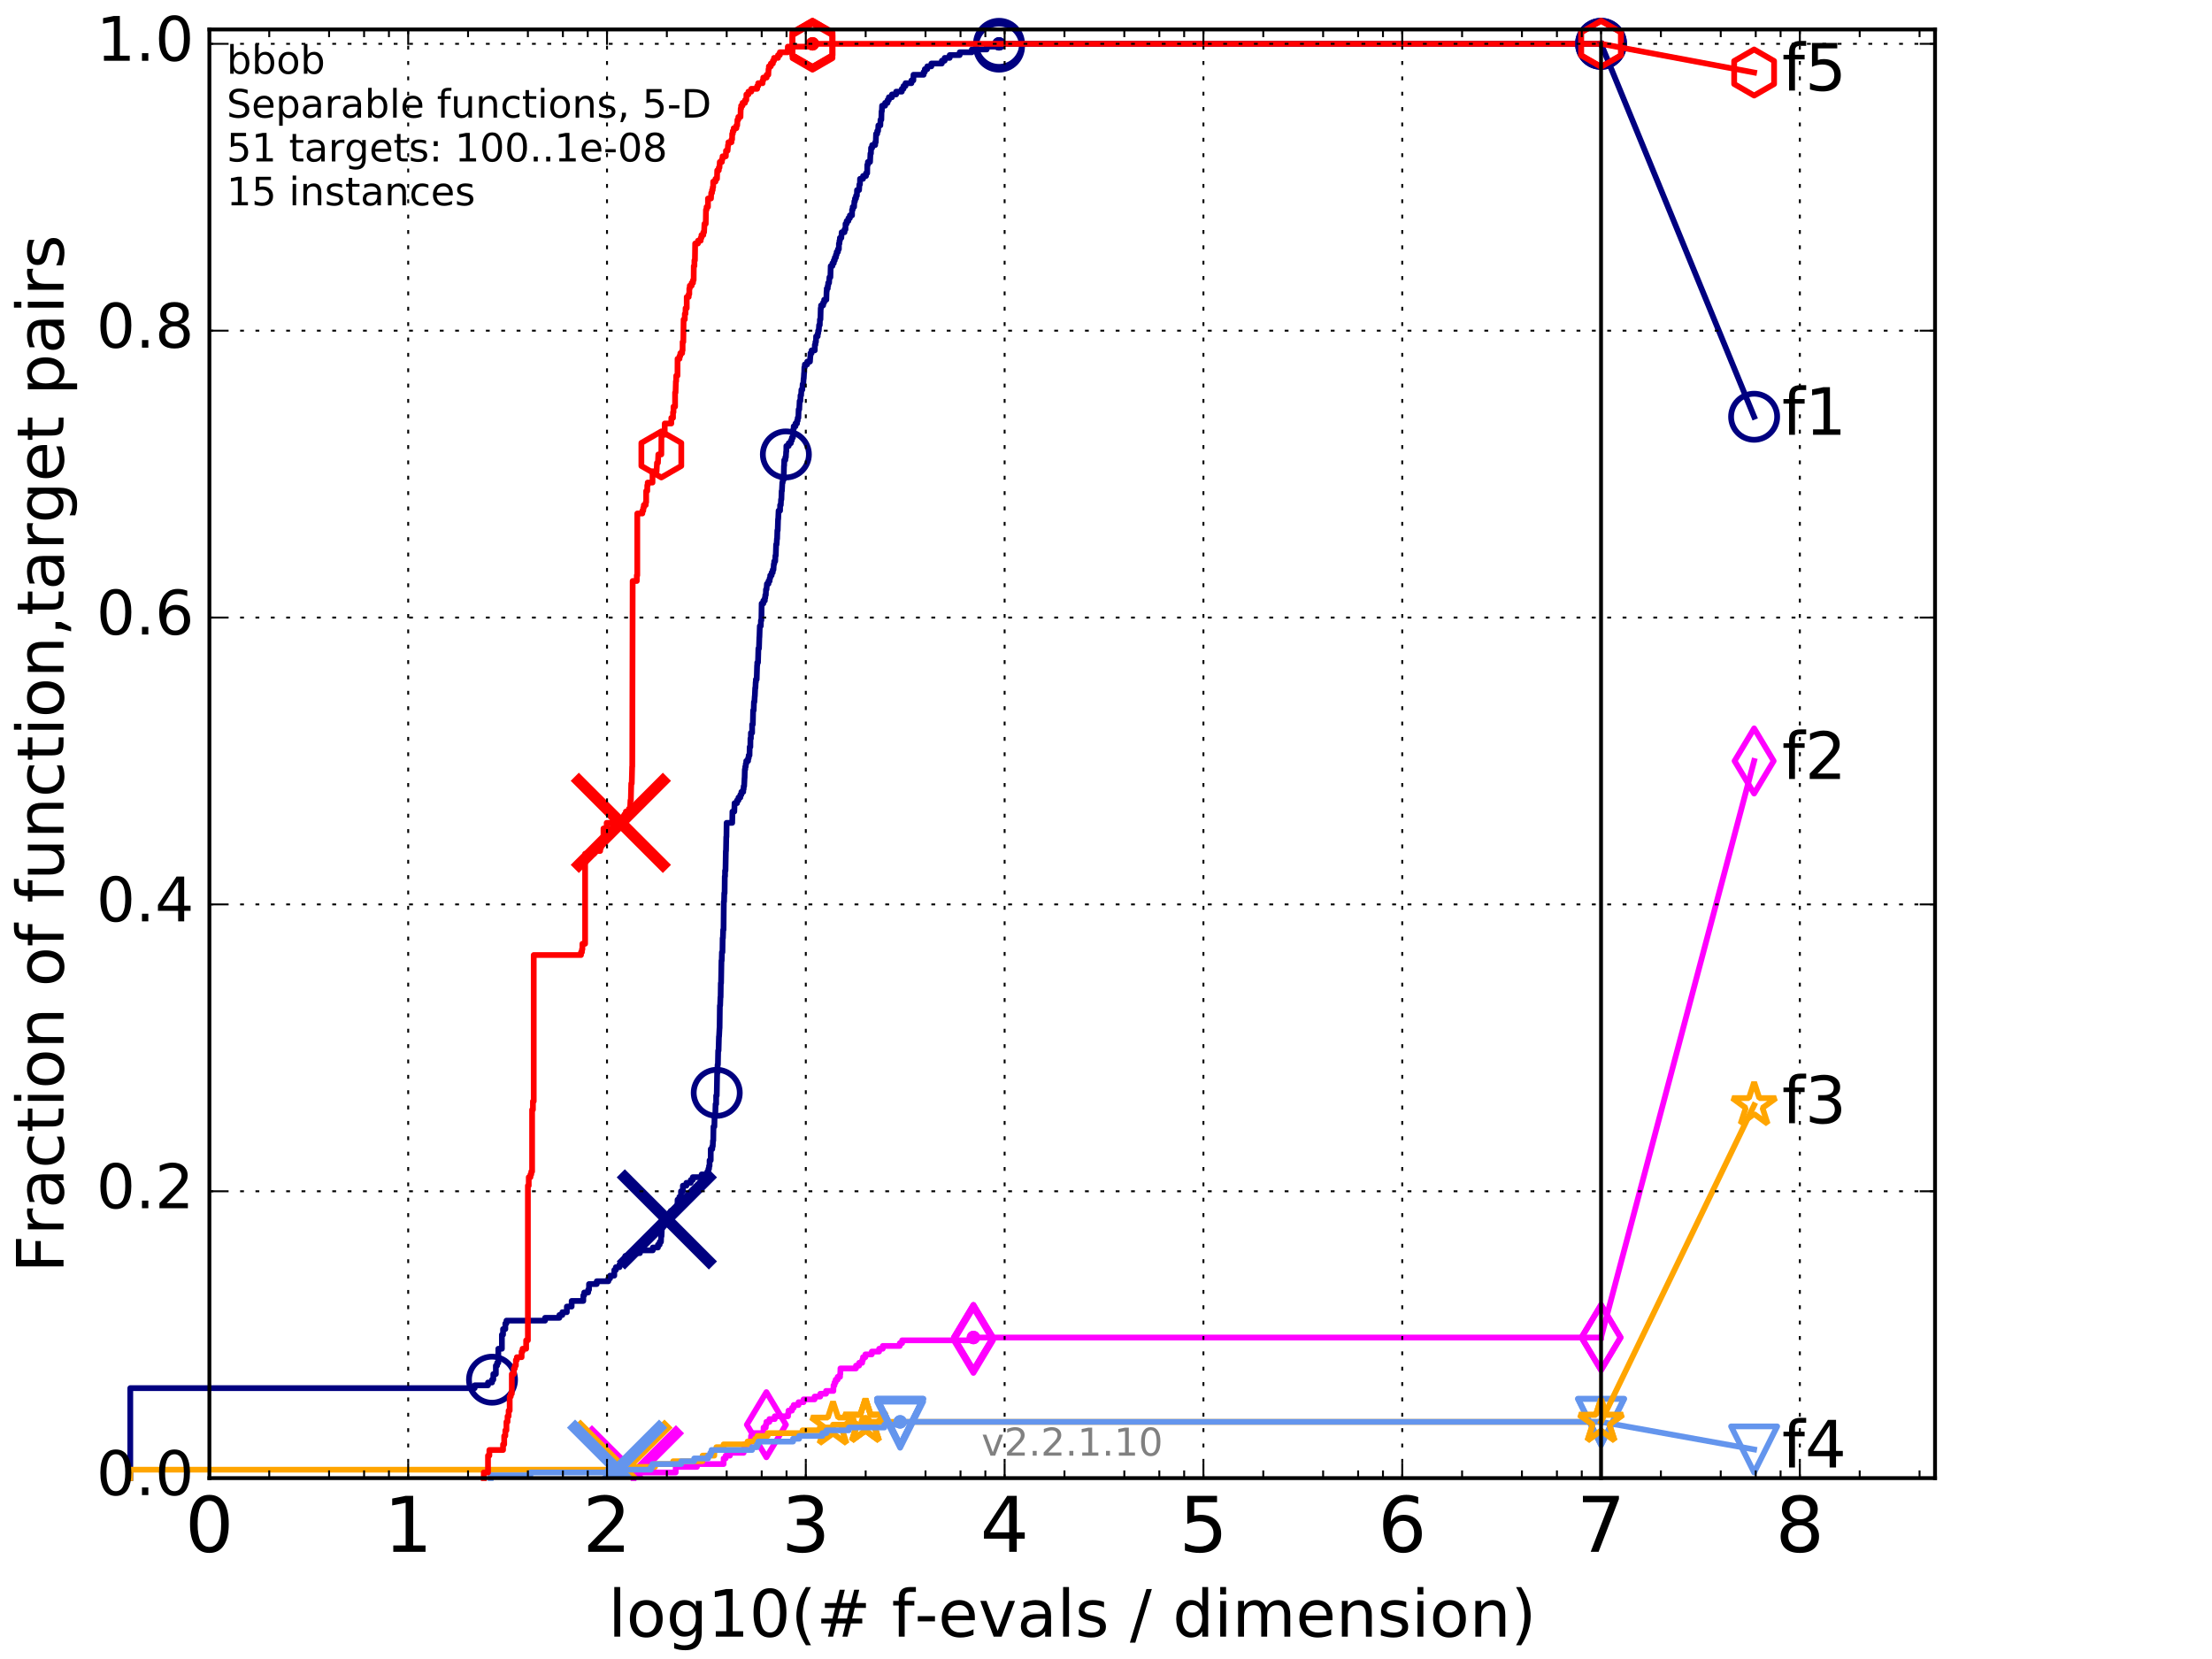 <?xml version="1.0" encoding="utf-8" standalone="no"?>
<!DOCTYPE svg PUBLIC "-//W3C//DTD SVG 1.1//EN"
  "http://www.w3.org/Graphics/SVG/1.1/DTD/svg11.dtd">
<!-- Created with matplotlib (http://matplotlib.org/) -->
<svg height="432pt" version="1.1" viewBox="0 0 576 432" width="576pt" xmlns="http://www.w3.org/2000/svg" xmlns:xlink="http://www.w3.org/1999/xlink">
 <defs>
  <style type="text/css">
*{stroke-linecap:butt;stroke-linejoin:round;stroke-miterlimit:100000;}
  </style>
 </defs>
 <g id="figure_1">
  <g id="patch_1">
   <path d="M 0 432 
L 576 432 
L 576 0 
L 0 0 
z
" style="fill:#ffffff;"/>
  </g>
  <g id="axes_1">
   <g id="patch_2">
    <path d="M 54.525 384.9 
L 503.88 384.9 
L 503.88 7.678 
L 54.525 7.678 
z
" style="fill:#ffffff;"/>
   </g>
   <g id="line2d_1">
    <defs>
     <path d="M 0 1.5 
C 0.398 1.5 0.779 1.342 1.061 1.061 
C 1.342 0.779 1.5 0.398 1.5 0 
C 1.5 -0.398 1.342 -0.779 1.061 -1.061 
C 0.779 -1.342 0.398 -1.5 0 -1.5 
C -0.398 -1.5 -0.779 -1.342 -1.061 -1.061 
C -1.342 -0.779 -1.5 -0.398 -1.5 0 
C -1.5 0.398 -1.342 0.779 -1.061 1.061 
C -0.779 1.342 -0.398 1.5 0 1.5 
z
" id="me0ed4da3ab" style="stroke:#000080;stroke-width:0.5;"/>
    </defs>
    <g>
     <use style="fill:#000080;stroke:#000080;stroke-width:0.5;" x="260.137" xlink:href="#me0ed4da3ab" y="11.413"/>
     <use style="fill:#000080;stroke:#000080;stroke-width:0.5;" x="260.137" xlink:href="#me0ed4da3ab" y="11.413"/>
    </g>
   </g>
   <g id="line2d_2">
    <path d="M 33.924 384.9 
L 33.924 361.466 
L 123.608 361.466 
L 123.608 360.733 
L 127.074 360.733 
L 127.074 360.001 
L 128.12 360.001 
L 128.12 359.269 
L 128.458 359.269 
L 128.458 357.804 
L 129.119 357.804 
L 129.119 355.607 
L 129.443 355.607 
L 129.443 354.875 
L 129.762 354.875 
L 129.762 351.213 
L 130.692 351.213 
L 130.692 347.551 
L 130.994 347.551 
L 130.994 346.087 
L 131.586 346.087 
L 131.586 344.622 
L 131.876 344.622 
L 131.876 343.89 
L 141.933 343.89 
L 141.933 343.157 
L 145.66 343.157 
L 145.66 342.425 
L 146.428 342.425 
L 146.428 341.693 
L 147.604 341.693 
L 147.604 340.228 
L 148.857 340.228 
L 148.857 338.763 
L 151.893 338.763 
L 151.893 337.299 
L 152.128 337.299 
L 152.128 336.566 
L 153.158 336.566 
L 153.158 335.834 
L 153.381 335.834 
L 153.381 334.369 
L 155.392 334.369 
L 155.392 333.637 
L 158.42 333.637 
L 158.42 332.905 
L 158.858 332.905 
L 158.858 332.172 
L 159.959 332.172 
L 159.959 330.708 
L 160.369 330.708 
L 160.369 329.975 
L 161.322 329.975 
L 161.322 329.243 
L 162.087 329.243 
L 162.087 328.511 
L 162.827 328.511 
L 162.827 327.046 
L 164.031 327.046 
L 164.031 326.314 
L 166.633 326.314 
L 166.633 325.581 
L 169.993 325.581 
L 169.993 324.849 
L 171.328 324.849 
L 171.328 324.117 
L 171.772 324.117 
L 171.772 323.385 
L 172.112 323.385 
L 172.16 321.92 
L 172.256 321.92 
L 172.351 319.723 
L 172.541 319.723 
L 172.541 318.258 
L 173.147 318.258 
L 173.147 317.526 
L 173.96 317.526 
L 173.96 316.061 
L 174.658 316.061 
L 174.658 315.329 
L 176.275 315.329 
L 176.275 314.597 
L 176.395 314.597 
L 176.435 312.4 
L 176.906 312.4 
L 176.906 311.667 
L 177.33 311.667 
L 177.33 310.203 
L 177.821 310.203 
L 177.821 308.738 
L 178.736 308.738 
L 178.736 308.006 
L 179.872 308.006 
L 179.872 307.273 
L 180.394 307.273 
L 180.394 306.541 
L 182.703 306.541 
L 182.703 305.809 
L 184.186 305.809 
L 184.186 305.076 
L 184.466 305.076 
L 184.466 304.344 
L 184.632 304.344 
L 184.632 303.612 
L 184.769 303.612 
L 184.769 302.147 
L 185.069 302.147 
L 185.082 299.218 
L 185.471 299.218 
L 185.471 298.485 
L 185.604 298.485 
L 185.656 297.021 
L 185.735 297.021 
L 185.788 293.359 
L 186.022 293.359 
L 186.074 290.43 
L 186.255 290.43 
L 186.331 287.5 
L 186.484 287.5 
L 186.484 285.303 
L 186.636 285.303 
L 186.737 279.445 
L 186.812 279.445 
L 186.862 277.248 
L 186.937 277.248 
L 187.012 273.586 
L 187.111 273.586 
L 187.209 269.925 
L 187.246 269.925 
L 187.356 267.728 
L 187.381 267.728 
L 187.454 261.869 
L 187.527 261.869 
L 187.599 259.672 
L 187.648 259.672 
L 187.696 256.01 
L 187.768 256.01 
L 187.864 250.152 
L 187.935 250.152 
L 187.983 247.955 
L 188.125 247.955 
L 188.172 244.293 
L 188.243 244.293 
L 188.313 242.096 
L 188.407 242.096 
L 188.477 234.773 
L 188.546 234.773 
L 188.593 232.576 
L 188.685 232.576 
L 188.731 228.182 
L 188.8 228.182 
L 188.8 226.717 
L 188.914 226.717 
L 189.005 221.591 
L 189.05 221.591 
L 189.118 217.929 
L 189.164 217.929 
L 189.209 214.268 
L 190.668 214.268 
L 190.721 211.338 
L 191.21 211.338 
L 191.282 209.141 
L 191.919 209.141 
L 191.919 208.409 
L 192.295 208.409 
L 192.295 207.677 
L 192.78 207.677 
L 192.78 206.944 
L 193.057 206.944 
L 193.057 206.212 
L 193.535 206.212 
L 193.535 205.48 
L 193.646 205.48 
L 193.646 204.747 
L 193.775 204.747 
L 193.876 202.551 
L 193.895 202.551 
L 193.949 200.354 
L 194.058 200.354 
L 194.058 199.621 
L 194.194 199.621 
L 194.194 198.889 
L 194.32 198.889 
L 194.32 198.157 
L 194.799 198.157 
L 194.799 197.424 
L 194.956 197.424 
L 194.956 196.692 
L 195.173 196.692 
L 195.216 194.495 
L 195.388 194.495 
L 195.413 192.298 
L 195.533 192.298 
L 195.533 190.833 
L 195.853 190.833 
L 195.853 188.636 
L 196.037 188.636 
L 196.111 184.975 
L 196.26 184.975 
L 196.325 182.778 
L 196.44 182.778 
L 196.529 181.313 
L 196.554 181.313 
L 196.651 179.116 
L 196.716 179.116 
L 196.772 177.651 
L 196.828 177.651 
L 196.828 176.919 
L 197.036 176.919 
L 197.147 173.257 
L 197.186 173.257 
L 197.186 172.525 
L 197.382 172.525 
L 197.484 168.863 
L 197.639 168.863 
L 197.732 165.934 
L 197.755 165.934 
L 197.855 163.005 
L 198.114 163.005 
L 198.144 161.54 
L 198.265 161.54 
L 198.332 157.146 
L 198.77 157.146 
L 198.77 156.414 
L 199.157 156.414 
L 199.157 155.682 
L 199.272 155.682 
L 199.272 154.949 
L 199.416 154.949 
L 199.458 153.485 
L 199.601 153.485 
L 199.707 152.02 
L 200.112 152.02 
L 200.112 151.288 
L 200.415 151.288 
L 200.415 150.555 
L 200.565 150.555 
L 200.565 149.823 
L 200.929 149.823 
L 200.929 149.091 
L 201.221 149.091 
L 201.221 148.358 
L 201.411 148.358 
L 201.496 146.894 
L 201.6 146.894 
L 201.6 146.161 
L 201.864 146.161 
L 201.909 144.697 
L 202.005 144.697 
L 202.1 141.767 
L 202.227 141.767 
L 202.308 140.303 
L 202.359 140.303 
L 202.421 138.106 
L 202.515 138.106 
L 202.602 135.176 
L 202.645 135.176 
L 202.744 132.979 
L 203.129 132.979 
L 203.141 131.515 
L 203.316 131.515 
L 203.382 130.05 
L 203.472 130.05 
L 203.537 127.853 
L 203.609 127.853 
L 203.715 125.656 
L 203.815 125.656 
L 203.815 124.924 
L 204.066 124.924 
L 204.148 121.262 
L 204.194 121.262 
L 204.217 119.798 
L 204.498 119.798 
L 204.498 119.065 
L 204.64 119.065 
L 204.708 117.601 
L 204.753 117.601 
L 204.764 116.136 
L 205.376 116.136 
L 205.376 115.404 
L 205.939 115.404 
L 205.939 114.671 
L 206.21 114.671 
L 206.21 113.939 
L 206.488 113.939 
L 206.571 111.742 
L 206.68 111.742 
L 206.68 111.01 
L 207.136 111.01 
L 207.136 110.277 
L 207.543 110.277 
L 207.543 109.545 
L 207.717 109.545 
L 207.717 108.813 
L 207.894 108.813 
L 207.962 106.616 
L 208.123 106.616 
L 208.22 104.419 
L 208.412 104.419 
L 208.45 102.954 
L 208.608 102.954 
L 208.684 101.489 
L 208.924 101.489 
L 209.012 100.025 
L 209.166 100.025 
L 209.258 98.56 
L 209.295 98.56 
L 209.382 97.095 
L 209.41 97.095 
L 209.451 95.631 
L 209.579 95.631 
L 209.579 94.898 
L 210.193 94.898 
L 210.193 94.166 
L 210.912 94.166 
L 211.01 92.701 
L 211.04 92.701 
L 211.04 91.969 
L 211.336 91.969 
L 211.336 91.237 
L 212.166 91.237 
L 212.178 89.772 
L 212.328 89.772 
L 212.328 89.04 
L 212.476 89.04 
L 212.516 87.575 
L 212.919 87.575 
L 212.919 86.843 
L 213.052 86.843 
L 213.052 86.11 
L 213.208 86.11 
L 213.293 84.646 
L 213.469 84.646 
L 213.504 83.181 
L 213.641 83.181 
L 213.713 80.252 
L 213.803 80.252 
L 213.803 79.52 
L 214.347 79.52 
L 214.347 78.787 
L 214.61 78.787 
L 214.61 78.055 
L 215.174 78.055 
L 215.241 75.858 
L 215.287 75.858 
L 215.287 75.126 
L 215.543 75.126 
L 215.543 74.393 
L 215.658 74.393 
L 215.658 73.661 
L 215.893 73.661 
L 215.978 72.196 
L 216.23 72.196 
L 216.315 69.267 
L 216.758 69.267 
L 216.758 68.535 
L 217.112 68.535 
L 217.112 67.802 
L 217.374 67.802 
L 217.374 67.07 
L 217.665 67.07 
L 217.665 66.338 
L 217.867 66.338 
L 217.867 65.605 
L 218.201 65.605 
L 218.201 64.873 
L 218.445 64.873 
L 218.451 63.408 
L 218.595 63.408 
L 218.595 62.676 
L 218.707 62.676 
L 218.707 61.944 
L 219.077 61.944 
L 219.169 60.479 
L 219.902 60.479 
L 219.902 59.747 
L 220.162 59.747 
L 220.17 58.282 
L 220.469 58.282 
L 220.469 57.55 
L 220.916 57.55 
L 220.916 56.817 
L 221.3 56.817 
L 221.3 56.085 
L 221.868 56.085 
L 221.876 54.62 
L 222.036 54.62 
L 222.036 53.888 
L 222.398 53.888 
L 222.47 52.423 
L 222.631 52.423 
L 222.631 51.691 
L 222.904 51.691 
L 222.904 50.959 
L 223.125 50.959 
L 223.169 49.494 
L 223.705 49.494 
L 223.78 48.029 
L 223.931 48.029 
L 223.951 46.565 
L 224.738 46.565 
L 224.738 45.832 
L 225.504 45.832 
L 225.504 45.1 
L 225.815 45.1 
L 225.839 42.903 
L 225.998 42.903 
L 225.998 42.171 
L 226.56 42.171 
L 226.66 39.974 
L 226.788 39.974 
L 226.821 38.509 
L 227.109 38.509 
L 227.109 37.777 
L 227.89 37.777 
L 227.89 37.045 
L 228.042 37.045 
L 228.128 34.848 
L 228.425 34.848 
L 228.425 34.115 
L 228.648 34.115 
L 228.726 32.651 
L 229.242 32.651 
L 229.278 31.186 
L 229.496 31.186 
L 229.549 28.989 
L 229.631 28.989 
L 229.692 27.524 
L 230.483 27.524 
L 230.483 26.792 
L 231.11 26.792 
L 231.11 26.06 
L 231.454 26.06 
L 231.454 25.327 
L 232.261 25.327 
L 232.261 24.595 
L 233.355 24.595 
L 233.355 23.863 
L 234.828 23.863 
L 234.828 23.13 
L 235.269 23.13 
L 235.269 22.398 
L 235.788 22.398 
L 235.788 21.666 
L 237.336 21.666 
L 237.336 20.933 
L 237.835 20.933 
L 237.868 19.469 
L 240.513 19.469 
L 240.513 18.736 
L 240.823 18.736 
L 240.823 18.004 
L 241.465 18.004 
L 241.465 17.272 
L 242.53 17.272 
L 242.53 16.539 
L 245.254 16.539 
L 245.254 15.807 
L 245.993 15.807 
L 245.993 15.075 
L 247.294 15.075 
L 247.294 14.342 
L 249.898 14.342 
L 249.898 13.61 
L 253.069 13.61 
L 253.069 12.878 
L 256.935 12.878 
L 256.935 12.145 
L 260.137 12.145 
L 260.137 11.413 
L 416.908 11.413 
L 416.908 11.413 
" style="fill:none;stroke:#000080;stroke-linecap:square;stroke-width:1.5;"/>
   </g>
   <g id="line2d_3">
    <defs>
     <path d="M 0 6 
C 1.591 6 3.117 5.368 4.243 4.243 
C 5.368 3.117 6 1.591 6 0 
C 6 -1.591 5.368 -3.117 4.243 -4.243 
C 3.117 -5.368 1.591 -6 0 -6 
C -1.591 -6 -3.117 -5.368 -4.243 -4.243 
C -5.368 -3.117 -6 -1.591 -6 0 
C -6 1.591 -5.368 3.117 -4.243 4.243 
C -3.117 5.368 -1.591 6 0 6 
z
" id="m8d1e0ebd4b" style="stroke:#000080;stroke-width:1.5;"/>
    </defs>
    <g>
     <use style="fill:none;stroke:#000080;stroke-width:1.5;" x="128.12" xlink:href="#m8d1e0ebd4b" y="359.269"/>
     <use style="fill:none;stroke:#000080;stroke-width:1.5;" x="186.636" xlink:href="#m8d1e0ebd4b" y="284.571"/>
     <use style="fill:none;stroke:#000080;stroke-width:1.5;" x="204.64" xlink:href="#m8d1e0ebd4b" y="118.333"/>
     <use style="fill:none;stroke:#000080;stroke-width:1.5;" x="260.137" xlink:href="#m8d1e0ebd4b" y="12.145"/>
     <use style="fill:none;stroke:#000080;stroke-width:1.5;" x="260.137" xlink:href="#m8d1e0ebd4b" y="11.413"/>
     <use style="fill:none;stroke:#000080;stroke-width:1.5;" x="416.908" xlink:href="#m8d1e0ebd4b" y="11.413"/>
    </g>
   </g>
   <g id="line2d_4">
    <path d="M -15527.947 758.387 
" style="fill:none;stroke:#000080;stroke-linecap:square;stroke-width:1.5;"/>
    <g>
     <use style="fill:none;stroke:#000080;stroke-width:1.5;" x="-15527.947" xlink:href="#m8d1e0ebd4b" y="758.387"/>
    </g>
   </g>
   <g id="line2d_5">
    <path clip-path="url(#p94b70fa151)" d="M 173.647 317.526 
" style="fill:none;stroke:#000080;stroke-linecap:square;"/>
    <defs>
     <path d="M -12 12 
L 12 -12 
M -12 -12 
L 12 12 
" id="ma7cbf1c1af" style="stroke:#000080;stroke-width:3.0;"/>
    </defs>
    <g clip-path="url(#p94b70fa151)">
     <use style="fill:#000080;stroke:#000080;stroke-width:3.0;" x="173.647" xlink:href="#ma7cbf1c1af" y="317.526"/>
    </g>
   </g>
   <g id="line2d_6">
    <defs>
     <path d="M 0 1.5 
C 0.398 1.5 0.779 1.342 1.061 1.061 
C 1.342 0.779 1.5 0.398 1.5 0 
C 1.5 -0.398 1.342 -0.779 1.061 -1.061 
C 0.779 -1.342 0.398 -1.5 0 -1.5 
C -0.398 -1.5 -0.779 -1.342 -1.061 -1.061 
C -1.342 -0.779 -1.5 -0.398 -1.5 0 
C -1.5 0.398 -1.342 0.779 -1.061 1.061 
C -0.779 1.342 -0.398 1.5 0 1.5 
z
" id="m2cb212c406" style="stroke:#ff00ff;stroke-width:0.5;"/>
    </defs>
    <g>
     <use style="fill:#ff00ff;stroke:#ff00ff;stroke-width:0.5;" x="253.476" xlink:href="#m2cb212c406" y="348.284"/>
     <use style="fill:#ff00ff;stroke:#ff00ff;stroke-width:0.5;" x="253.476" xlink:href="#m2cb212c406" y="348.284"/>
    </g>
   </g>
   <g id="line2d_7">
    <path d="M 164.976 384.9 
L 164.976 384.168 
L 166.571 384.168 
L 166.571 383.435 
L 175.953 383.435 
L 175.953 381.971 
L 181.483 381.971 
L 181.483 381.238 
L 188.43 381.238 
L 188.43 379.774 
L 188.96 379.774 
L 188.96 379.041 
L 190.07 379.041 
L 190.07 378.309 
L 193.646 378.309 
L 193.646 377.577 
L 193.775 377.577 
L 193.775 376.844 
L 193.794 376.844 
L 193.794 376.112 
L 195.043 376.112 
L 195.043 375.38 
L 195.507 375.38 
L 195.507 374.647 
L 195.575 374.647 
L 195.575 373.915 
L 196.012 373.915 
L 196.012 373.183 
L 198.8 373.183 
L 198.8 372.45 
L 198.829 372.45 
L 198.829 371.718 
L 199.401 371.718 
L 199.401 370.986 
L 199.565 370.986 
L 199.565 370.253 
L 200.36 370.253 
L 200.36 369.521 
L 201.749 369.521 
L 201.749 368.789 
L 205.205 368.789 
L 205.205 368.056 
L 205.321 368.056 
L 205.321 367.324 
L 206.226 367.324 
L 206.226 366.592 
L 206.68 366.592 
L 206.68 365.859 
L 207.938 365.859 
L 207.938 365.127 
L 209.235 365.127 
L 209.235 364.395 
L 212.118 364.395 
L 212.118 363.663 
L 213.595 363.663 
L 213.595 362.93 
L 215.099 362.93 
L 215.099 362.198 
L 217.008 362.198 
L 217.008 361.466 
L 217.041 361.466 
L 217.041 360.733 
L 217.304 360.733 
L 217.304 360.001 
L 217.595 360.001 
L 217.595 359.269 
L 218.118 359.269 
L 218.118 358.536 
L 218.743 358.536 
L 218.743 357.804 
L 218.819 357.804 
L 218.819 357.072 
L 218.843 357.072 
L 218.843 356.339 
L 222.897 356.339 
L 222.897 355.607 
L 223.712 355.607 
L 223.712 354.875 
L 224.512 354.875 
L 224.512 354.142 
L 224.724 354.142 
L 224.724 353.41 
L 225.339 353.41 
L 225.339 352.678 
L 227.009 352.678 
L 227.009 351.945 
L 228.921 351.945 
L 228.921 351.213 
L 229.872 351.213 
L 229.872 350.481 
L 234.311 350.481 
L 234.311 349.748 
L 234.907 349.748 
L 234.907 349.016 
L 253.476 349.016 
L 253.476 348.284 
L 416.908 348.284 
" style="fill:none;stroke:#ff00ff;stroke-linecap:square;stroke-width:1.5;"/>
   </g>
   <g id="line2d_8">
    <defs>
     <path d="M -0 8.485 
L 5.091 0 
L 0 -8.485 
L -5.091 -0 
z
" id="mecefd0c9cf" style="stroke:#ff00ff;stroke-linejoin:miter;stroke-width:1.5;"/>
    </defs>
    <g>
     <use style="fill:none;stroke:#ff00ff;stroke-linejoin:miter;stroke-width:1.5;" x="199.565" xlink:href="#mecefd0c9cf" y="370.986"/>
     <use style="fill:none;stroke:#ff00ff;stroke-linejoin:miter;stroke-width:1.5;" x="253.476" xlink:href="#mecefd0c9cf" y="349.016"/>
     <use style="fill:none;stroke:#ff00ff;stroke-linejoin:miter;stroke-width:1.5;" x="253.476" xlink:href="#mecefd0c9cf" y="348.284"/>
     <use style="fill:none;stroke:#ff00ff;stroke-linejoin:miter;stroke-width:1.5;" x="253.476" xlink:href="#mecefd0c9cf" y="348.284"/>
     <use style="fill:none;stroke:#ff00ff;stroke-linejoin:miter;stroke-width:1.5;" x="416.908" xlink:href="#mecefd0c9cf" y="348.284"/>
    </g>
   </g>
   <g id="line2d_9">
    <path d="M -15527.947 758.387 
" style="fill:none;stroke:#ff00ff;stroke-linecap:square;stroke-width:1.5;"/>
    <g>
     <use style="fill:none;stroke:#ff00ff;stroke-linejoin:miter;stroke-width:1.5;" x="-15527.947" xlink:href="#mecefd0c9cf" y="758.387"/>
    </g>
   </g>
   <g id="line2d_10">
    <path clip-path="url(#p94b70fa151)" d="M 165.075 384.168 
" style="fill:none;stroke:#ff00ff;stroke-linecap:square;"/>
    <defs>
     <path d="M -12 12 
L 12 -12 
M -12 -12 
L 12 12 
" id="m307096362f" style="stroke:#ff00ff;stroke-width:3.0;"/>
    </defs>
    <g clip-path="url(#p94b70fa151)">
     <use style="fill:#ff00ff;stroke:#ff00ff;stroke-width:3.0;" x="165.075" xlink:href="#m307096362f" y="384.168"/>
    </g>
   </g>
   <g id="line2d_11">
    <defs>
     <path d="M 0 1.5 
C 0.398 1.5 0.779 1.342 1.061 1.061 
C 1.342 0.779 1.5 0.398 1.5 0 
C 1.5 -0.398 1.342 -0.779 1.061 -1.061 
C 0.779 -1.342 0.398 -1.5 0 -1.5 
C -0.398 -1.5 -0.779 -1.342 -1.061 -1.061 
C -1.342 -0.779 -1.5 -0.398 -1.5 0 
C -1.5 0.398 -1.342 0.779 -1.061 1.061 
C -0.779 1.342 -0.398 1.5 0 1.5 
z
" id="m445b0a5740" style="stroke:#ffa500;stroke-width:0.5;"/>
    </defs>
    <g>
     <use style="fill:#ffa500;stroke:#ffa500;stroke-width:0.5;" x="225.364" xlink:href="#m445b0a5740" y="370.253"/>
     <use style="fill:#ffa500;stroke:#ffa500;stroke-width:0.5;" x="225.364" xlink:href="#m445b0a5740" y="370.253"/>
    </g>
   </g>
   <g id="line2d_12">
    <path d="M 33.924 384.9 
L 33.924 382.703 
L 162.46 382.703 
L 162.46 381.971 
L 170.568 381.971 
L 170.568 381.238 
L 175.294 381.238 
L 175.294 380.506 
L 182.913 380.506 
L 182.913 379.774 
L 182.957 379.774 
L 182.957 379.041 
L 185.996 379.041 
L 185.996 378.309 
L 186.035 378.309 
L 186.035 377.577 
L 186.548 377.577 
L 186.548 376.844 
L 188.43 376.844 
L 188.43 376.112 
L 194.649 376.112 
L 194.649 375.38 
L 196.643 375.38 
L 196.643 374.647 
L 197.241 374.647 
L 197.241 373.915 
L 199.896 373.915 
L 199.896 373.183 
L 208.97 373.183 
L 208.97 372.45 
L 213.469 372.45 
L 213.469 371.718 
L 216.916 371.718 
L 216.916 370.986 
L 225.364 370.986 
L 225.364 370.253 
L 416.908 370.253 
" style="fill:none;stroke:#ffa500;stroke-linecap:square;stroke-width:1.5;"/>
   </g>
   <g id="line2d_13">
    <defs>
     <path d="M 0 -6 
L -1.347 -1.854 
L -5.706 -1.854 
L -2.18 0.708 
L -3.527 4.854 
L -0 2.292 
L 3.527 4.854 
L 2.18 0.708 
L 5.706 -1.854 
L 1.347 -1.854 
z
" id="m3197b28f38" style="stroke:#ffa500;stroke-linejoin:bevel;stroke-width:1.5;"/>
    </defs>
    <g>
     <use style="fill:none;stroke:#ffa500;stroke-linejoin:bevel;stroke-width:1.5;" x="216.916" xlink:href="#m3197b28f38" y="370.986"/>
     <use style="fill:none;stroke:#ffa500;stroke-linejoin:bevel;stroke-width:1.5;" x="225.364" xlink:href="#m3197b28f38" y="370.253"/>
     <use style="fill:none;stroke:#ffa500;stroke-linejoin:bevel;stroke-width:1.5;" x="225.364" xlink:href="#m3197b28f38" y="370.253"/>
     <use style="fill:none;stroke:#ffa500;stroke-linejoin:bevel;stroke-width:1.5;" x="225.364" xlink:href="#m3197b28f38" y="370.253"/>
     <use style="fill:none;stroke:#ffa500;stroke-linejoin:bevel;stroke-width:1.5;" x="416.908" xlink:href="#m3197b28f38" y="370.253"/>
    </g>
   </g>
   <g id="line2d_14">
    <path d="M -15527.947 758.387 
" style="fill:none;stroke:#ffa500;stroke-linecap:square;stroke-width:1.5;"/>
    <g>
     <use style="fill:none;stroke:#ffa500;stroke-linejoin:bevel;stroke-width:1.5;" x="-15527.947" xlink:href="#m3197b28f38" y="758.387"/>
    </g>
   </g>
   <g id="line2d_15">
    <path clip-path="url(#p94b70fa151)" d="M 162.087 382.703 
" style="fill:none;stroke:#ffa500;stroke-linecap:square;"/>
    <defs>
     <path d="M -12 12 
L 12 -12 
M -12 -12 
L 12 12 
" id="md072f1d3ec" style="stroke:#ffa500;stroke-width:3.0;"/>
    </defs>
    <g clip-path="url(#p94b70fa151)">
     <use style="fill:#ffa500;stroke:#ffa500;stroke-width:3.0;" x="162.087" xlink:href="#md072f1d3ec" y="382.703"/>
    </g>
   </g>
   <g id="line2d_16">
    <defs>
     <path d="M 0 1.5 
C 0.398 1.5 0.779 1.342 1.061 1.061 
C 1.342 0.779 1.5 0.398 1.5 0 
C 1.5 -0.398 1.342 -0.779 1.061 -1.061 
C 0.779 -1.342 0.398 -1.5 0 -1.5 
C -0.398 -1.5 -0.779 -1.342 -1.061 -1.061 
C -1.342 -0.779 -1.5 -0.398 -1.5 0 
C -1.5 0.398 -1.342 0.779 -1.061 1.061 
C -0.779 1.342 -0.398 1.5 0 1.5 
z
" id="m2c081df15c" style="stroke:#6495ed;stroke-width:0.5;"/>
    </defs>
    <g>
     <use style="fill:#6495ed;stroke:#6495ed;stroke-width:0.5;" x="234.392" xlink:href="#m2c081df15c" y="370.253"/>
     <use style="fill:#6495ed;stroke:#6495ed;stroke-width:0.5;" x="234.392" xlink:href="#m2c081df15c" y="370.253"/>
    </g>
   </g>
   <g id="line2d_17">
    <path d="M 127.777 384.9 
L 127.777 384.168 
L 138.127 384.168 
L 138.127 383.435 
L 158.331 383.435 
L 158.331 382.703 
L 169.485 382.703 
L 169.485 381.971 
L 169.887 381.971 
L 169.887 381.238 
L 177.368 381.238 
L 177.368 380.506 
L 180.758 380.506 
L 180.758 379.774 
L 184.382 379.774 
L 184.382 379.041 
L 184.947 379.041 
L 184.947 378.309 
L 185.271 378.309 
L 185.271 377.577 
L 195.845 377.577 
L 195.845 376.844 
L 197.099 376.844 
L 197.099 376.112 
L 197.461 376.112 
L 197.461 375.38 
L 206.509 375.38 
L 206.509 374.647 
L 208.094 374.647 
L 208.094 373.915 
L 214.14 373.915 
L 214.14 373.183 
L 215.188 373.183 
L 215.188 372.45 
L 221.047 372.45 
L 221.047 371.718 
L 230.281 371.718 
L 230.281 370.986 
L 234.392 370.986 
L 234.392 370.253 
L 416.908 370.253 
" style="fill:none;stroke:#6495ed;stroke-linecap:square;stroke-width:1.5;"/>
   </g>
   <g id="line2d_18">
    <defs>
     <path d="M -0 6 
L 6 -6 
L -6 -6 
z
" id="me090baba93" style="stroke:#6495ed;stroke-linejoin:miter;stroke-width:1.5;"/>
    </defs>
    <g>
     <use style="fill:none;stroke:#6495ed;stroke-linejoin:miter;stroke-width:1.5;" x="234.392" xlink:href="#me090baba93" y="370.986"/>
     <use style="fill:none;stroke:#6495ed;stroke-linejoin:miter;stroke-width:1.5;" x="234.392" xlink:href="#me090baba93" y="370.253"/>
     <use style="fill:none;stroke:#6495ed;stroke-linejoin:miter;stroke-width:1.5;" x="234.392" xlink:href="#me090baba93" y="370.253"/>
     <use style="fill:none;stroke:#6495ed;stroke-linejoin:miter;stroke-width:1.5;" x="234.392" xlink:href="#me090baba93" y="370.253"/>
     <use style="fill:none;stroke:#6495ed;stroke-linejoin:miter;stroke-width:1.5;" x="416.908" xlink:href="#me090baba93" y="370.253"/>
    </g>
   </g>
   <g id="line2d_19">
    <path d="M -15527.947 758.387 
" style="fill:none;stroke:#6495ed;stroke-linecap:square;stroke-width:1.5;"/>
    <g>
     <use style="fill:none;stroke:#6495ed;stroke-linejoin:miter;stroke-width:1.5;" x="-15527.947" xlink:href="#me090baba93" y="758.387"/>
    </g>
   </g>
   <g id="line2d_20">
    <path clip-path="url(#p94b70fa151)" d="M 160.691 382.703 
" style="fill:none;stroke:#6495ed;stroke-linecap:square;"/>
    <defs>
     <path d="M -12 12 
L 12 -12 
M -12 -12 
L 12 12 
" id="m280d9a1b0f" style="stroke:#6495ed;stroke-width:3.0;"/>
    </defs>
    <g clip-path="url(#p94b70fa151)">
     <use style="fill:#6495ed;stroke:#6495ed;stroke-width:3.0;" x="160.691" xlink:href="#m280d9a1b0f" y="382.703"/>
    </g>
   </g>
   <g id="line2d_21">
    <defs>
     <path d="M 0 1.5 
C 0.398 1.5 0.779 1.342 1.061 1.061 
C 1.342 0.779 1.5 0.398 1.5 0 
C 1.5 -0.398 1.342 -0.779 1.061 -1.061 
C 0.779 -1.342 0.398 -1.5 0 -1.5 
C -0.398 -1.5 -0.779 -1.342 -1.061 -1.061 
C -1.342 -0.779 -1.5 -0.398 -1.5 0 
C -1.5 0.398 -1.342 0.779 -1.061 1.061 
C -0.779 1.342 -0.398 1.5 0 1.5 
z
" id="m9792ba147d" style="stroke:#ff0000;stroke-width:0.5;"/>
    </defs>
    <g>
     <use style="fill:#ff0000;stroke:#ff0000;stroke-width:0.5;" x="211.575" xlink:href="#m9792ba147d" y="11.413"/>
     <use style="fill:#ff0000;stroke:#ff0000;stroke-width:0.5;" x="211.575" xlink:href="#m9792ba147d" y="11.413"/>
    </g>
   </g>
   <g id="line2d_22">
    <path d="M 125.977 384.9 
L 125.977 383.435 
L 127.074 383.435 
L 127.074 379.041 
L 127.428 379.041 
L 127.428 377.577 
L 130.994 377.577 
L 130.994 376.112 
L 131.292 376.112 
L 131.292 373.915 
L 131.586 373.915 
L 131.586 372.45 
L 131.876 372.45 
L 131.876 370.253 
L 132.162 370.253 
L 132.162 368.789 
L 132.445 368.789 
L 132.445 367.324 
L 132.724 367.324 
L 132.724 363.663 
L 133 363.663 
L 133 362.93 
L 133.273 362.93 
L 133.273 357.804 
L 133.808 357.804 
L 133.808 356.339 
L 134.071 356.339 
L 134.071 355.607 
L 134.331 355.607 
L 134.331 354.142 
L 134.588 354.142 
L 134.588 353.41 
L 135.83 353.41 
L 135.83 351.945 
L 136.071 351.945 
L 136.071 351.213 
L 137.008 351.213 
L 137.008 349.016 
L 137.462 349.016 
L 137.462 308.738 
L 137.686 308.738 
L 137.686 306.541 
L 138.127 306.541 
L 138.127 305.809 
L 138.344 305.809 
L 138.344 305.076 
L 138.559 305.076 
L 138.559 288.965 
L 138.772 288.965 
L 138.772 286.768 
L 138.983 286.768 
L 138.983 248.687 
L 151.293 248.687 
L 151.293 247.955 
L 151.535 247.955 
L 151.535 247.222 
L 151.655 247.222 
L 151.655 245.758 
L 152.361 245.758 
L 152.361 222.323 
L 154.672 222.323 
L 154.672 221.591 
L 156.286 221.591 
L 156.286 220.859 
L 156.48 220.859 
L 156.48 219.394 
L 157.145 219.394 
L 157.145 215.732 
L 157.973 215.732 
L 157.973 214.268 
L 162.607 214.268 
L 162.607 212.071 
L 162.972 212.071 
L 162.972 211.338 
L 163.753 211.338 
L 163.753 210.606 
L 164.065 210.606 
L 164.168 208.409 
L 164.271 208.409 
L 164.373 204.015 
L 164.508 204.015 
L 164.61 199.621 
L 164.643 199.621 
L 164.744 151.288 
L 165.82 151.288 
L 165.82 149.823 
L 165.947 149.823 
L 165.947 133.712 
L 167.269 133.712 
L 167.269 132.979 
L 167.506 132.979 
L 167.506 132.247 
L 167.654 132.247 
L 167.654 131.515 
L 168.147 131.515 
L 168.147 130.782 
L 168.262 130.782 
L 168.262 127.853 
L 168.546 127.853 
L 168.546 126.388 
L 168.658 126.388 
L 168.658 125.656 
L 169.914 125.656 
L 169.914 122.727 
L 170.976 122.727 
L 171.077 120.53 
L 171.328 120.53 
L 171.428 118.333 
L 172.208 118.333 
L 172.232 113.207 
L 173.078 113.207 
L 173.101 110.277 
L 174.808 110.277 
L 174.808 108.813 
L 175.252 108.813 
L 175.252 107.348 
L 175.377 107.348 
L 175.377 105.883 
L 175.79 105.883 
L 175.79 102.222 
L 175.912 102.222 
L 175.993 99.292 
L 176.074 99.292 
L 176.094 97.828 
L 176.415 97.828 
L 176.435 93.434 
L 176.945 93.434 
L 176.945 92.701 
L 177.158 92.701 
L 177.158 91.969 
L 177.633 91.969 
L 177.633 91.237 
L 177.746 91.237 
L 177.746 89.04 
L 177.933 89.04 
L 178.007 83.181 
L 178.32 83.181 
L 178.32 81.717 
L 178.502 81.717 
L 178.52 80.252 
L 178.825 80.252 
L 178.825 77.323 
L 179.337 77.323 
L 179.337 76.59 
L 179.494 76.59 
L 179.494 75.126 
L 179.615 75.126 
L 179.615 74.393 
L 180.109 74.393 
L 180.109 73.661 
L 180.461 73.661 
L 180.461 72.929 
L 180.626 72.929 
L 180.659 69.267 
L 180.823 69.267 
L 180.823 67.802 
L 180.954 67.802 
L 181.018 63.408 
L 181.751 63.408 
L 181.751 62.676 
L 182.461 62.676 
L 182.461 61.944 
L 182.658 61.944 
L 182.658 61.211 
L 183.135 61.211 
L 183.135 60.479 
L 183.34 60.479 
L 183.442 58.282 
L 183.774 58.282 
L 183.831 54.62 
L 183.988 54.62 
L 183.988 53.888 
L 184.354 53.888 
L 184.354 51.691 
L 185.136 51.691 
L 185.204 50.226 
L 185.405 50.226 
L 185.405 49.494 
L 185.59 49.494 
L 185.59 48.762 
L 185.709 48.762 
L 185.709 47.297 
L 186.306 47.297 
L 186.306 46.565 
L 186.699 46.565 
L 186.762 44.368 
L 187.172 44.368 
L 187.172 43.635 
L 187.356 43.635 
L 187.43 42.171 
L 187.983 42.171 
L 187.983 41.439 
L 188.149 41.439 
L 188.149 40.706 
L 189.005 40.706 
L 189.05 39.242 
L 189.466 39.242 
L 189.577 37.777 
L 189.676 37.777 
L 189.676 37.045 
L 190.477 37.045 
L 190.477 36.312 
L 190.636 36.312 
L 190.657 34.848 
L 190.815 34.848 
L 190.815 34.115 
L 191.055 34.115 
L 191.055 33.383 
L 191.759 33.383 
L 191.759 32.651 
L 191.969 32.651 
L 192.019 31.186 
L 192.256 31.186 
L 192.256 30.454 
L 192.819 30.454 
L 192.876 28.257 
L 192.99 28.257 
L 192.99 27.524 
L 193.349 27.524 
L 193.349 26.792 
L 193.995 26.792 
L 193.995 26.06 
L 194.338 26.06 
L 194.356 24.595 
L 194.886 24.595 
L 194.886 23.863 
L 195.634 23.863 
L 195.634 23.13 
L 197.162 23.13 
L 197.162 22.398 
L 197.437 22.398 
L 197.437 21.666 
L 198.578 21.666 
L 198.578 20.933 
L 198.748 20.933 
L 198.748 20.201 
L 199.636 20.201 
L 199.636 19.469 
L 200.071 19.469 
L 200.126 18.004 
L 200.216 18.004 
L 200.216 17.272 
L 200.727 17.272 
L 200.727 16.539 
L 201.26 16.539 
L 201.26 15.807 
L 201.561 15.807 
L 201.561 15.075 
L 202.589 15.075 
L 202.589 14.342 
L 203.068 14.342 
L 203.068 13.61 
L 205.111 13.61 
L 205.15 12.145 
L 211.575 12.145 
L 211.575 11.413 
L 416.908 11.413 
L 416.908 11.413 
" style="fill:none;stroke:#ff0000;stroke-linecap:square;stroke-width:1.5;"/>
   </g>
   <g id="line2d_23">
    <defs>
     <path d="M 0 -6 
L -5.196 -3 
L -5.196 3 
L -0 6 
L 5.196 3 
L 5.196 -3 
z
" id="me5b90cd632" style="stroke:#ff0000;stroke-linejoin:miter;stroke-width:1.5;"/>
    </defs>
    <g>
     <use style="fill:none;stroke:#ff0000;stroke-linejoin:miter;stroke-width:1.5;" x="172.208" xlink:href="#me5b90cd632" y="118.333"/>
     <use style="fill:none;stroke:#ff0000;stroke-linejoin:miter;stroke-width:1.5;" x="211.575" xlink:href="#me5b90cd632" y="12.145"/>
     <use style="fill:none;stroke:#ff0000;stroke-linejoin:miter;stroke-width:1.5;" x="211.575" xlink:href="#me5b90cd632" y="11.413"/>
     <use style="fill:none;stroke:#ff0000;stroke-linejoin:miter;stroke-width:1.5;" x="211.575" xlink:href="#me5b90cd632" y="11.413"/>
     <use style="fill:none;stroke:#ff0000;stroke-linejoin:miter;stroke-width:1.5;" x="416.908" xlink:href="#me5b90cd632" y="11.413"/>
    </g>
   </g>
   <g id="line2d_24">
    <path d="M -15527.947 758.387 
" style="fill:none;stroke:#ff0000;stroke-linecap:square;stroke-width:1.5;"/>
    <g>
     <use style="fill:none;stroke:#ff0000;stroke-linejoin:miter;stroke-width:1.5;" x="-15527.947" xlink:href="#me5b90cd632" y="758.387"/>
    </g>
   </g>
   <g id="line2d_25">
    <path clip-path="url(#p94b70fa151)" d="M 161.67 214.268 
" style="fill:none;stroke:#ff0000;stroke-linecap:square;"/>
    <defs>
     <path d="M -12 12 
L 12 -12 
M -12 -12 
L 12 12 
" id="m903a017cc6" style="stroke:#ff0000;stroke-width:3.0;"/>
    </defs>
    <g clip-path="url(#p94b70fa151)">
     <use style="fill:#ff0000;stroke:#ff0000;stroke-width:3.0;" x="161.67" xlink:href="#m903a017cc6" y="214.268"/>
    </g>
   </g>
   <g id="line2d_26">
    <path d="M 416.908 370.253 
L 456.77 377.43 
" style="fill:none;stroke:#6495ed;stroke-linecap:square;stroke-width:1.5;"/>
    <g>
     <use style="fill:none;stroke:#6495ed;stroke-linejoin:miter;stroke-width:1.5;" x="416.908" xlink:href="#me090baba93" y="370.253"/>
     <use style="fill:none;stroke:#6495ed;stroke-linejoin:miter;stroke-width:1.5;" x="456.77" xlink:href="#me090baba93" y="377.43"/>
    </g>
   </g>
   <g id="line2d_27">
    <path d="M 416.908 370.253 
L 456.77 287.793 
" style="fill:none;stroke:#ffa500;stroke-linecap:square;stroke-width:1.5;"/>
    <g>
     <use style="fill:none;stroke:#ffa500;stroke-linejoin:bevel;stroke-width:1.5;" x="416.908" xlink:href="#m3197b28f38" y="370.253"/>
     <use style="fill:none;stroke:#ffa500;stroke-linejoin:bevel;stroke-width:1.5;" x="456.77" xlink:href="#m3197b28f38" y="287.793"/>
    </g>
   </g>
   <g id="line2d_28">
    <path d="M 416.908 348.284 
L 456.77 198.157 
" style="fill:none;stroke:#ff00ff;stroke-linecap:square;stroke-width:1.5;"/>
    <g>
     <use style="fill:none;stroke:#ff00ff;stroke-linejoin:miter;stroke-width:1.5;" x="416.908" xlink:href="#mecefd0c9cf" y="348.284"/>
     <use style="fill:none;stroke:#ff00ff;stroke-linejoin:miter;stroke-width:1.5;" x="456.77" xlink:href="#mecefd0c9cf" y="198.157"/>
    </g>
   </g>
   <g id="line2d_29">
    <path d="M 416.908 11.413 
L 456.77 108.52 
" style="fill:none;stroke:#000080;stroke-linecap:square;stroke-width:1.5;"/>
    <g>
     <use style="fill:none;stroke:#000080;stroke-width:1.5;" x="416.908" xlink:href="#m8d1e0ebd4b" y="11.413"/>
     <use style="fill:none;stroke:#000080;stroke-width:1.5;" x="456.77" xlink:href="#m8d1e0ebd4b" y="108.52"/>
    </g>
   </g>
   <g id="line2d_30">
    <path d="M 416.908 11.413 
L 456.77 18.883 
" style="fill:none;stroke:#ff0000;stroke-linecap:square;stroke-width:1.5;"/>
    <g>
     <use style="fill:none;stroke:#ff0000;stroke-linejoin:miter;stroke-width:1.5;" x="416.908" xlink:href="#me5b90cd632" y="11.413"/>
     <use style="fill:none;stroke:#ff0000;stroke-linejoin:miter;stroke-width:1.5;" x="456.77" xlink:href="#me5b90cd632" y="18.883"/>
    </g>
   </g>
   <g id="line2d_31">
    <path d="M 416.908 384.9 
L 416.908 11.413 
" style="fill:none;stroke:#000000;stroke-linecap:square;"/>
   </g>
   <g id="patch_3">
    <path d="M 54.525 7.678 
L 503.88 7.678 
" style="fill:none;stroke:#000000;stroke-linecap:square;stroke-linejoin:miter;"/>
   </g>
   <g id="patch_4">
    <path d="M 503.88 384.9 
L 503.88 7.678 
" style="fill:none;stroke:#000000;stroke-linecap:square;stroke-linejoin:miter;"/>
   </g>
   <g id="patch_5">
    <path d="M 54.525 384.9 
L 503.88 384.9 
" style="fill:none;stroke:#000000;stroke-linecap:square;stroke-linejoin:miter;"/>
   </g>
   <g id="patch_6">
    <path d="M 54.525 384.9 
L 54.525 7.678 
" style="fill:none;stroke:#000000;stroke-linecap:square;stroke-linejoin:miter;"/>
   </g>
   <g id="matplotlib.axis_1">
    <g id="xtick_1">
     <g id="line2d_32">
      <path clip-path="url(#p94b70fa151)" d="M 54.525 384.9 
L 54.525 7.678 
" style="fill:none;stroke:#000000;stroke-dasharray:1,3;stroke-dashoffset:0.0;stroke-width:0.5;"/>
     </g>
     <g id="line2d_33">
      <defs>
       <path d="M 0 0 
L 0 -4 
" id="m555d18076a" style="stroke:#000000;stroke-width:0.5;"/>
      </defs>
      <g>
       <use style="stroke:#000000;stroke-width:0.5;" x="54.525" xlink:href="#m555d18076a" y="384.9"/>
      </g>
     </g>
     <g id="line2d_34">
      <defs>
       <path d="M 0 0 
L 0 4 
" id="m388d000708" style="stroke:#000000;stroke-width:0.5;"/>
      </defs>
      <g>
       <use style="stroke:#000000;stroke-width:0.5;" x="54.525" xlink:href="#m388d000708" y="7.678"/>
      </g>
     </g>
     <g id="text_1">
      <!-- 0 -->
      <defs>
       <path d="M 31.781 66.406 
Q 24.172 66.406 20.328 58.906 
Q 16.5 51.422 16.5 36.375 
Q 16.5 21.391 20.328 13.891 
Q 24.172 6.391 31.781 6.391 
Q 39.453 6.391 43.281 13.891 
Q 47.125 21.391 47.125 36.375 
Q 47.125 51.422 43.281 58.906 
Q 39.453 66.406 31.781 66.406 
M 31.781 74.219 
Q 44.047 74.219 50.516 64.516 
Q 56.984 54.828 56.984 36.375 
Q 56.984 17.969 50.516 8.266 
Q 44.047 -1.422 31.781 -1.422 
Q 19.531 -1.422 13.062 8.266 
Q 6.594 17.969 6.594 36.375 
Q 6.594 54.828 13.062 64.516 
Q 19.531 74.219 31.781 74.219 
" id="BitstreamVeraSans-Roman-30"/>
      </defs>
      <g transform="translate(48.163 404.097)scale(0.2 -0.2)">
       <use xlink:href="#BitstreamVeraSans-Roman-30"/>
      </g>
     </g>
    </g>
    <g id="xtick_2">
     <g id="line2d_35">
      <path clip-path="url(#p94b70fa151)" d="M 106.294 384.9 
L 106.294 7.678 
" style="fill:none;stroke:#000000;stroke-dasharray:1,3;stroke-dashoffset:0.0;stroke-width:0.5;"/>
     </g>
     <g id="line2d_36">
      <g>
       <use style="stroke:#000000;stroke-width:0.5;" x="106.294" xlink:href="#m555d18076a" y="384.9"/>
      </g>
     </g>
     <g id="line2d_37">
      <g>
       <use style="stroke:#000000;stroke-width:0.5;" x="106.294" xlink:href="#m388d000708" y="7.678"/>
      </g>
     </g>
     <g id="text_2">
      <!-- 1 -->
      <defs>
       <path d="M 12.406 8.297 
L 28.516 8.297 
L 28.516 63.922 
L 10.984 60.406 
L 10.984 69.391 
L 28.422 72.906 
L 38.281 72.906 
L 38.281 8.297 
L 54.391 8.297 
L 54.391 0 
L 12.406 0 
z
" id="BitstreamVeraSans-Roman-31"/>
      </defs>
      <g transform="translate(99.932 404.097)scale(0.2 -0.2)">
       <use xlink:href="#BitstreamVeraSans-Roman-31"/>
      </g>
     </g>
    </g>
    <g id="xtick_3">
     <g id="line2d_38">
      <path clip-path="url(#p94b70fa151)" d="M 158.063 384.9 
L 158.063 7.678 
" style="fill:none;stroke:#000000;stroke-dasharray:1,3;stroke-dashoffset:0.0;stroke-width:0.5;"/>
     </g>
     <g id="line2d_39">
      <g>
       <use style="stroke:#000000;stroke-width:0.5;" x="158.063" xlink:href="#m555d18076a" y="384.9"/>
      </g>
     </g>
     <g id="line2d_40">
      <g>
       <use style="stroke:#000000;stroke-width:0.5;" x="158.063" xlink:href="#m388d000708" y="7.678"/>
      </g>
     </g>
     <g id="text_3">
      <!-- 2 -->
      <defs>
       <path d="M 19.188 8.297 
L 53.609 8.297 
L 53.609 0 
L 7.328 0 
L 7.328 8.297 
Q 12.938 14.109 22.625 23.891 
Q 32.328 33.688 34.812 36.531 
Q 39.547 41.844 41.422 45.531 
Q 43.312 49.219 43.312 52.781 
Q 43.312 58.594 39.234 62.25 
Q 35.156 65.922 28.609 65.922 
Q 23.969 65.922 18.812 64.312 
Q 13.672 62.703 7.812 59.422 
L 7.812 69.391 
Q 13.766 71.781 18.938 73 
Q 24.125 74.219 28.422 74.219 
Q 39.75 74.219 46.484 68.547 
Q 53.219 62.891 53.219 53.422 
Q 53.219 48.922 51.531 44.891 
Q 49.859 40.875 45.406 35.406 
Q 44.188 33.984 37.641 27.219 
Q 31.109 20.453 19.188 8.297 
" id="BitstreamVeraSans-Roman-32"/>
      </defs>
      <g transform="translate(151.701 404.097)scale(0.2 -0.2)">
       <use xlink:href="#BitstreamVeraSans-Roman-32"/>
      </g>
     </g>
    </g>
    <g id="xtick_4">
     <g id="line2d_41">
      <path clip-path="url(#p94b70fa151)" d="M 209.832 384.9 
L 209.832 7.678 
" style="fill:none;stroke:#000000;stroke-dasharray:1,3;stroke-dashoffset:0.0;stroke-width:0.5;"/>
     </g>
     <g id="line2d_42">
      <g>
       <use style="stroke:#000000;stroke-width:0.5;" x="209.832" xlink:href="#m555d18076a" y="384.9"/>
      </g>
     </g>
     <g id="line2d_43">
      <g>
       <use style="stroke:#000000;stroke-width:0.5;" x="209.832" xlink:href="#m388d000708" y="7.678"/>
      </g>
     </g>
     <g id="text_4">
      <!-- 3 -->
      <defs>
       <path d="M 40.578 39.312 
Q 47.656 37.797 51.625 33 
Q 55.609 28.219 55.609 21.188 
Q 55.609 10.406 48.188 4.484 
Q 40.766 -1.422 27.094 -1.422 
Q 22.516 -1.422 17.656 -0.516 
Q 12.797 0.391 7.625 2.203 
L 7.625 11.719 
Q 11.719 9.328 16.594 8.109 
Q 21.484 6.891 26.812 6.891 
Q 36.078 6.891 40.938 10.547 
Q 45.797 14.203 45.797 21.188 
Q 45.797 27.641 41.281 31.266 
Q 36.766 34.906 28.719 34.906 
L 20.219 34.906 
L 20.219 43.016 
L 29.109 43.016 
Q 36.375 43.016 40.234 45.922 
Q 44.094 48.828 44.094 54.297 
Q 44.094 59.906 40.109 62.906 
Q 36.141 65.922 28.719 65.922 
Q 24.656 65.922 20.016 65.031 
Q 15.375 64.156 9.812 62.312 
L 9.812 71.094 
Q 15.438 72.656 20.344 73.438 
Q 25.25 74.219 29.594 74.219 
Q 40.828 74.219 47.359 69.109 
Q 53.906 64.016 53.906 55.328 
Q 53.906 49.266 50.438 45.094 
Q 46.969 40.922 40.578 39.312 
" id="BitstreamVeraSans-Roman-33"/>
      </defs>
      <g transform="translate(203.47 404.097)scale(0.2 -0.2)">
       <use xlink:href="#BitstreamVeraSans-Roman-33"/>
      </g>
     </g>
    </g>
    <g id="xtick_5">
     <g id="line2d_44">
      <path clip-path="url(#p94b70fa151)" d="M 261.601 384.9 
L 261.601 7.678 
" style="fill:none;stroke:#000000;stroke-dasharray:1,3;stroke-dashoffset:0.0;stroke-width:0.5;"/>
     </g>
     <g id="line2d_45">
      <g>
       <use style="stroke:#000000;stroke-width:0.5;" x="261.601" xlink:href="#m555d18076a" y="384.9"/>
      </g>
     </g>
     <g id="line2d_46">
      <g>
       <use style="stroke:#000000;stroke-width:0.5;" x="261.601" xlink:href="#m388d000708" y="7.678"/>
      </g>
     </g>
     <g id="text_5">
      <!-- 4 -->
      <defs>
       <path d="M 37.797 64.312 
L 12.891 25.391 
L 37.797 25.391 
z
M 35.203 72.906 
L 47.609 72.906 
L 47.609 25.391 
L 58.016 25.391 
L 58.016 17.188 
L 47.609 17.188 
L 47.609 0 
L 37.797 0 
L 37.797 17.188 
L 4.891 17.188 
L 4.891 26.703 
z
" id="BitstreamVeraSans-Roman-34"/>
      </defs>
      <g transform="translate(255.239 404.097)scale(0.2 -0.2)">
       <use xlink:href="#BitstreamVeraSans-Roman-34"/>
      </g>
     </g>
    </g>
    <g id="xtick_6">
     <g id="line2d_47">
      <path clip-path="url(#p94b70fa151)" d="M 313.37 384.9 
L 313.37 7.678 
" style="fill:none;stroke:#000000;stroke-dasharray:1,3;stroke-dashoffset:0.0;stroke-width:0.5;"/>
     </g>
     <g id="line2d_48">
      <g>
       <use style="stroke:#000000;stroke-width:0.5;" x="313.37" xlink:href="#m555d18076a" y="384.9"/>
      </g>
     </g>
     <g id="line2d_49">
      <g>
       <use style="stroke:#000000;stroke-width:0.5;" x="313.37" xlink:href="#m388d000708" y="7.678"/>
      </g>
     </g>
     <g id="text_6">
      <!-- 5 -->
      <defs>
       <path d="M 10.797 72.906 
L 49.516 72.906 
L 49.516 64.594 
L 19.828 64.594 
L 19.828 46.734 
Q 21.969 47.469 24.109 47.828 
Q 26.266 48.188 28.422 48.188 
Q 40.625 48.188 47.75 41.5 
Q 54.891 34.812 54.891 23.391 
Q 54.891 11.625 47.562 5.094 
Q 40.234 -1.422 26.906 -1.422 
Q 22.312 -1.422 17.547 -0.641 
Q 12.797 0.141 7.719 1.703 
L 7.719 11.625 
Q 12.109 9.234 16.797 8.062 
Q 21.484 6.891 26.703 6.891 
Q 35.156 6.891 40.078 11.328 
Q 45.016 15.766 45.016 23.391 
Q 45.016 31 40.078 35.438 
Q 35.156 39.891 26.703 39.891 
Q 22.75 39.891 18.812 39.016 
Q 14.891 38.141 10.797 36.281 
z
" id="BitstreamVeraSans-Roman-35"/>
      </defs>
      <g transform="translate(307.008 404.097)scale(0.2 -0.2)">
       <use xlink:href="#BitstreamVeraSans-Roman-35"/>
      </g>
     </g>
    </g>
    <g id="xtick_7">
     <g id="line2d_50">
      <path clip-path="url(#p94b70fa151)" d="M 365.139 384.9 
L 365.139 7.678 
" style="fill:none;stroke:#000000;stroke-dasharray:1,3;stroke-dashoffset:0.0;stroke-width:0.5;"/>
     </g>
     <g id="line2d_51">
      <g>
       <use style="stroke:#000000;stroke-width:0.5;" x="365.139" xlink:href="#m555d18076a" y="384.9"/>
      </g>
     </g>
     <g id="line2d_52">
      <g>
       <use style="stroke:#000000;stroke-width:0.5;" x="365.139" xlink:href="#m388d000708" y="7.678"/>
      </g>
     </g>
     <g id="text_7">
      <!-- 6 -->
      <defs>
       <path d="M 33.016 40.375 
Q 26.375 40.375 22.484 35.828 
Q 18.609 31.297 18.609 23.391 
Q 18.609 15.531 22.484 10.953 
Q 26.375 6.391 33.016 6.391 
Q 39.656 6.391 43.531 10.953 
Q 47.406 15.531 47.406 23.391 
Q 47.406 31.297 43.531 35.828 
Q 39.656 40.375 33.016 40.375 
M 52.594 71.297 
L 52.594 62.312 
Q 48.875 64.062 45.094 64.984 
Q 41.312 65.922 37.594 65.922 
Q 27.828 65.922 22.672 59.328 
Q 17.531 52.734 16.797 39.406 
Q 19.672 43.656 24.016 45.922 
Q 28.375 48.188 33.594 48.188 
Q 44.578 48.188 50.953 41.516 
Q 57.328 34.859 57.328 23.391 
Q 57.328 12.156 50.688 5.359 
Q 44.047 -1.422 33.016 -1.422 
Q 20.359 -1.422 13.672 8.266 
Q 6.984 17.969 6.984 36.375 
Q 6.984 53.656 15.188 63.938 
Q 23.391 74.219 37.203 74.219 
Q 40.922 74.219 44.703 73.484 
Q 48.484 72.75 52.594 71.297 
" id="BitstreamVeraSans-Roman-36"/>
      </defs>
      <g transform="translate(358.777 404.097)scale(0.2 -0.2)">
       <use xlink:href="#BitstreamVeraSans-Roman-36"/>
      </g>
     </g>
    </g>
    <g id="xtick_8">
     <g id="line2d_53">
      <path clip-path="url(#p94b70fa151)" d="M 416.908 384.9 
L 416.908 7.678 
" style="fill:none;stroke:#000000;stroke-dasharray:1,3;stroke-dashoffset:0.0;stroke-width:0.5;"/>
     </g>
     <g id="line2d_54">
      <g>
       <use style="stroke:#000000;stroke-width:0.5;" x="416.908" xlink:href="#m555d18076a" y="384.9"/>
      </g>
     </g>
     <g id="line2d_55">
      <g>
       <use style="stroke:#000000;stroke-width:0.5;" x="416.908" xlink:href="#m388d000708" y="7.678"/>
      </g>
     </g>
     <g id="text_8">
      <!-- 7 -->
      <defs>
       <path d="M 8.203 72.906 
L 55.078 72.906 
L 55.078 68.703 
L 28.609 0 
L 18.312 0 
L 43.219 64.594 
L 8.203 64.594 
z
" id="BitstreamVeraSans-Roman-37"/>
      </defs>
      <g transform="translate(410.546 404.097)scale(0.2 -0.2)">
       <use xlink:href="#BitstreamVeraSans-Roman-37"/>
      </g>
     </g>
    </g>
    <g id="xtick_9">
     <g id="line2d_56">
      <path clip-path="url(#p94b70fa151)" d="M 468.677 384.9 
L 468.677 7.678 
" style="fill:none;stroke:#000000;stroke-dasharray:1,3;stroke-dashoffset:0.0;stroke-width:0.5;"/>
     </g>
     <g id="line2d_57">
      <g>
       <use style="stroke:#000000;stroke-width:0.5;" x="468.677" xlink:href="#m555d18076a" y="384.9"/>
      </g>
     </g>
     <g id="line2d_58">
      <g>
       <use style="stroke:#000000;stroke-width:0.5;" x="468.677" xlink:href="#m388d000708" y="7.678"/>
      </g>
     </g>
     <g id="text_9">
      <!-- 8 -->
      <defs>
       <path d="M 31.781 34.625 
Q 24.75 34.625 20.719 30.859 
Q 16.703 27.094 16.703 20.516 
Q 16.703 13.922 20.719 10.156 
Q 24.75 6.391 31.781 6.391 
Q 38.812 6.391 42.859 10.172 
Q 46.922 13.969 46.922 20.516 
Q 46.922 27.094 42.891 30.859 
Q 38.875 34.625 31.781 34.625 
M 21.922 38.812 
Q 15.578 40.375 12.031 44.719 
Q 8.5 49.078 8.5 55.328 
Q 8.5 64.062 14.719 69.141 
Q 20.953 74.219 31.781 74.219 
Q 42.672 74.219 48.875 69.141 
Q 55.078 64.062 55.078 55.328 
Q 55.078 49.078 51.531 44.719 
Q 48 40.375 41.703 38.812 
Q 48.828 37.156 52.797 32.312 
Q 56.781 27.484 56.781 20.516 
Q 56.781 9.906 50.312 4.234 
Q 43.844 -1.422 31.781 -1.422 
Q 19.734 -1.422 13.25 4.234 
Q 6.781 9.906 6.781 20.516 
Q 6.781 27.484 10.781 32.312 
Q 14.797 37.156 21.922 38.812 
M 18.312 54.391 
Q 18.312 48.734 21.844 45.562 
Q 25.391 42.391 31.781 42.391 
Q 38.141 42.391 41.719 45.562 
Q 45.312 48.734 45.312 54.391 
Q 45.312 60.062 41.719 63.234 
Q 38.141 66.406 31.781 66.406 
Q 25.391 66.406 21.844 63.234 
Q 18.312 60.062 18.312 54.391 
" id="BitstreamVeraSans-Roman-38"/>
      </defs>
      <g transform="translate(462.315 404.097)scale(0.2 -0.2)">
       <use xlink:href="#BitstreamVeraSans-Roman-38"/>
      </g>
     </g>
    </g>
    <g id="xtick_10">
     <g id="line2d_59">
      <defs>
       <path d="M 0 0 
L 0 -2 
" id="m813624693d" style="stroke:#000000;stroke-width:0.5;"/>
      </defs>
      <g>
       <use style="stroke:#000000;stroke-width:0.5;" x="70.109" xlink:href="#m813624693d" y="384.9"/>
      </g>
     </g>
     <g id="line2d_60">
      <defs>
       <path d="M 0 0 
L 0 2 
" id="m8cf3b7fe33" style="stroke:#000000;stroke-width:0.5;"/>
      </defs>
      <g>
       <use style="stroke:#000000;stroke-width:0.5;" x="70.109" xlink:href="#m8cf3b7fe33" y="7.678"/>
      </g>
     </g>
    </g>
    <g id="xtick_11">
     <g id="line2d_61">
      <g>
       <use style="stroke:#000000;stroke-width:0.5;" x="85.693" xlink:href="#m813624693d" y="384.9"/>
      </g>
     </g>
     <g id="line2d_62">
      <g>
       <use style="stroke:#000000;stroke-width:0.5;" x="85.693" xlink:href="#m8cf3b7fe33" y="7.678"/>
      </g>
     </g>
    </g>
    <g id="xtick_12">
     <g id="line2d_63">
      <g>
       <use style="stroke:#000000;stroke-width:0.5;" x="94.809" xlink:href="#m813624693d" y="384.9"/>
      </g>
     </g>
     <g id="line2d_64">
      <g>
       <use style="stroke:#000000;stroke-width:0.5;" x="94.809" xlink:href="#m8cf3b7fe33" y="7.678"/>
      </g>
     </g>
    </g>
    <g id="xtick_13">
     <g id="line2d_65">
      <g>
       <use style="stroke:#000000;stroke-width:0.5;" x="101.277" xlink:href="#m813624693d" y="384.9"/>
      </g>
     </g>
     <g id="line2d_66">
      <g>
       <use style="stroke:#000000;stroke-width:0.5;" x="101.277" xlink:href="#m8cf3b7fe33" y="7.678"/>
      </g>
     </g>
    </g>
    <g id="xtick_14">
     <g id="line2d_67">
      <g>
       <use style="stroke:#000000;stroke-width:0.5;" x="121.878" xlink:href="#m813624693d" y="384.9"/>
      </g>
     </g>
     <g id="line2d_68">
      <g>
       <use style="stroke:#000000;stroke-width:0.5;" x="121.878" xlink:href="#m8cf3b7fe33" y="7.678"/>
      </g>
     </g>
    </g>
    <g id="xtick_15">
     <g id="line2d_69">
      <g>
       <use style="stroke:#000000;stroke-width:0.5;" x="137.462" xlink:href="#m813624693d" y="384.9"/>
      </g>
     </g>
     <g id="line2d_70">
      <g>
       <use style="stroke:#000000;stroke-width:0.5;" x="137.462" xlink:href="#m8cf3b7fe33" y="7.678"/>
      </g>
     </g>
    </g>
    <g id="xtick_16">
     <g id="line2d_71">
      <g>
       <use style="stroke:#000000;stroke-width:0.5;" x="146.578" xlink:href="#m813624693d" y="384.9"/>
      </g>
     </g>
     <g id="line2d_72">
      <g>
       <use style="stroke:#000000;stroke-width:0.5;" x="146.578" xlink:href="#m8cf3b7fe33" y="7.678"/>
      </g>
     </g>
    </g>
    <g id="xtick_17">
     <g id="line2d_73">
      <g>
       <use style="stroke:#000000;stroke-width:0.5;" x="153.046" xlink:href="#m813624693d" y="384.9"/>
      </g>
     </g>
     <g id="line2d_74">
      <g>
       <use style="stroke:#000000;stroke-width:0.5;" x="153.046" xlink:href="#m8cf3b7fe33" y="7.678"/>
      </g>
     </g>
    </g>
    <g id="xtick_18">
     <g id="line2d_75">
      <g>
       <use style="stroke:#000000;stroke-width:0.5;" x="173.647" xlink:href="#m813624693d" y="384.9"/>
      </g>
     </g>
     <g id="line2d_76">
      <g>
       <use style="stroke:#000000;stroke-width:0.5;" x="173.647" xlink:href="#m8cf3b7fe33" y="7.678"/>
      </g>
     </g>
    </g>
    <g id="xtick_19">
     <g id="line2d_77">
      <g>
       <use style="stroke:#000000;stroke-width:0.5;" x="189.231" xlink:href="#m813624693d" y="384.9"/>
      </g>
     </g>
     <g id="line2d_78">
      <g>
       <use style="stroke:#000000;stroke-width:0.5;" x="189.231" xlink:href="#m8cf3b7fe33" y="7.678"/>
      </g>
     </g>
    </g>
    <g id="xtick_20">
     <g id="line2d_79">
      <g>
       <use style="stroke:#000000;stroke-width:0.5;" x="198.347" xlink:href="#m813624693d" y="384.9"/>
      </g>
     </g>
     <g id="line2d_80">
      <g>
       <use style="stroke:#000000;stroke-width:0.5;" x="198.347" xlink:href="#m8cf3b7fe33" y="7.678"/>
      </g>
     </g>
    </g>
    <g id="xtick_21">
     <g id="line2d_81">
      <g>
       <use style="stroke:#000000;stroke-width:0.5;" x="204.815" xlink:href="#m813624693d" y="384.9"/>
      </g>
     </g>
     <g id="line2d_82">
      <g>
       <use style="stroke:#000000;stroke-width:0.5;" x="204.815" xlink:href="#m8cf3b7fe33" y="7.678"/>
      </g>
     </g>
    </g>
    <g id="xtick_22">
     <g id="line2d_83">
      <g>
       <use style="stroke:#000000;stroke-width:0.5;" x="225.416" xlink:href="#m813624693d" y="384.9"/>
      </g>
     </g>
     <g id="line2d_84">
      <g>
       <use style="stroke:#000000;stroke-width:0.5;" x="225.416" xlink:href="#m8cf3b7fe33" y="7.678"/>
      </g>
     </g>
    </g>
    <g id="xtick_23">
     <g id="line2d_85">
      <g>
       <use style="stroke:#000000;stroke-width:0.5;" x="241" xlink:href="#m813624693d" y="384.9"/>
      </g>
     </g>
     <g id="line2d_86">
      <g>
       <use style="stroke:#000000;stroke-width:0.5;" x="241" xlink:href="#m8cf3b7fe33" y="7.678"/>
      </g>
     </g>
    </g>
    <g id="xtick_24">
     <g id="line2d_87">
      <g>
       <use style="stroke:#000000;stroke-width:0.5;" x="250.116" xlink:href="#m813624693d" y="384.9"/>
      </g>
     </g>
     <g id="line2d_88">
      <g>
       <use style="stroke:#000000;stroke-width:0.5;" x="250.116" xlink:href="#m8cf3b7fe33" y="7.678"/>
      </g>
     </g>
    </g>
    <g id="xtick_25">
     <g id="line2d_89">
      <g>
       <use style="stroke:#000000;stroke-width:0.5;" x="256.584" xlink:href="#m813624693d" y="384.9"/>
      </g>
     </g>
     <g id="line2d_90">
      <g>
       <use style="stroke:#000000;stroke-width:0.5;" x="256.584" xlink:href="#m8cf3b7fe33" y="7.678"/>
      </g>
     </g>
    </g>
    <g id="xtick_26">
     <g id="line2d_91">
      <g>
       <use style="stroke:#000000;stroke-width:0.5;" x="277.185" xlink:href="#m813624693d" y="384.9"/>
      </g>
     </g>
     <g id="line2d_92">
      <g>
       <use style="stroke:#000000;stroke-width:0.5;" x="277.185" xlink:href="#m8cf3b7fe33" y="7.678"/>
      </g>
     </g>
    </g>
    <g id="xtick_27">
     <g id="line2d_93">
      <g>
       <use style="stroke:#000000;stroke-width:0.5;" x="292.769" xlink:href="#m813624693d" y="384.9"/>
      </g>
     </g>
     <g id="line2d_94">
      <g>
       <use style="stroke:#000000;stroke-width:0.5;" x="292.769" xlink:href="#m8cf3b7fe33" y="7.678"/>
      </g>
     </g>
    </g>
    <g id="xtick_28">
     <g id="line2d_95">
      <g>
       <use style="stroke:#000000;stroke-width:0.5;" x="301.885" xlink:href="#m813624693d" y="384.9"/>
      </g>
     </g>
     <g id="line2d_96">
      <g>
       <use style="stroke:#000000;stroke-width:0.5;" x="301.885" xlink:href="#m8cf3b7fe33" y="7.678"/>
      </g>
     </g>
    </g>
    <g id="xtick_29">
     <g id="line2d_97">
      <g>
       <use style="stroke:#000000;stroke-width:0.5;" x="308.353" xlink:href="#m813624693d" y="384.9"/>
      </g>
     </g>
     <g id="line2d_98">
      <g>
       <use style="stroke:#000000;stroke-width:0.5;" x="308.353" xlink:href="#m8cf3b7fe33" y="7.678"/>
      </g>
     </g>
    </g>
    <g id="xtick_30">
     <g id="line2d_99">
      <g>
       <use style="stroke:#000000;stroke-width:0.5;" x="328.954" xlink:href="#m813624693d" y="384.9"/>
      </g>
     </g>
     <g id="line2d_100">
      <g>
       <use style="stroke:#000000;stroke-width:0.5;" x="328.954" xlink:href="#m8cf3b7fe33" y="7.678"/>
      </g>
     </g>
    </g>
    <g id="xtick_31">
     <g id="line2d_101">
      <g>
       <use style="stroke:#000000;stroke-width:0.5;" x="344.538" xlink:href="#m813624693d" y="384.9"/>
      </g>
     </g>
     <g id="line2d_102">
      <g>
       <use style="stroke:#000000;stroke-width:0.5;" x="344.538" xlink:href="#m8cf3b7fe33" y="7.678"/>
      </g>
     </g>
    </g>
    <g id="xtick_32">
     <g id="line2d_103">
      <g>
       <use style="stroke:#000000;stroke-width:0.5;" x="353.654" xlink:href="#m813624693d" y="384.9"/>
      </g>
     </g>
     <g id="line2d_104">
      <g>
       <use style="stroke:#000000;stroke-width:0.5;" x="353.654" xlink:href="#m8cf3b7fe33" y="7.678"/>
      </g>
     </g>
    </g>
    <g id="xtick_33">
     <g id="line2d_105">
      <g>
       <use style="stroke:#000000;stroke-width:0.5;" x="360.122" xlink:href="#m813624693d" y="384.9"/>
      </g>
     </g>
     <g id="line2d_106">
      <g>
       <use style="stroke:#000000;stroke-width:0.5;" x="360.122" xlink:href="#m8cf3b7fe33" y="7.678"/>
      </g>
     </g>
    </g>
    <g id="xtick_34">
     <g id="line2d_107">
      <g>
       <use style="stroke:#000000;stroke-width:0.5;" x="380.723" xlink:href="#m813624693d" y="384.9"/>
      </g>
     </g>
     <g id="line2d_108">
      <g>
       <use style="stroke:#000000;stroke-width:0.5;" x="380.723" xlink:href="#m8cf3b7fe33" y="7.678"/>
      </g>
     </g>
    </g>
    <g id="xtick_35">
     <g id="line2d_109">
      <g>
       <use style="stroke:#000000;stroke-width:0.5;" x="396.307" xlink:href="#m813624693d" y="384.9"/>
      </g>
     </g>
     <g id="line2d_110">
      <g>
       <use style="stroke:#000000;stroke-width:0.5;" x="396.307" xlink:href="#m8cf3b7fe33" y="7.678"/>
      </g>
     </g>
    </g>
    <g id="xtick_36">
     <g id="line2d_111">
      <g>
       <use style="stroke:#000000;stroke-width:0.5;" x="405.423" xlink:href="#m813624693d" y="384.9"/>
      </g>
     </g>
     <g id="line2d_112">
      <g>
       <use style="stroke:#000000;stroke-width:0.5;" x="405.423" xlink:href="#m8cf3b7fe33" y="7.678"/>
      </g>
     </g>
    </g>
    <g id="xtick_37">
     <g id="line2d_113">
      <g>
       <use style="stroke:#000000;stroke-width:0.5;" x="411.891" xlink:href="#m813624693d" y="384.9"/>
      </g>
     </g>
     <g id="line2d_114">
      <g>
       <use style="stroke:#000000;stroke-width:0.5;" x="411.891" xlink:href="#m8cf3b7fe33" y="7.678"/>
      </g>
     </g>
    </g>
    <g id="xtick_38">
     <g id="line2d_115">
      <g>
       <use style="stroke:#000000;stroke-width:0.5;" x="432.492" xlink:href="#m813624693d" y="384.9"/>
      </g>
     </g>
     <g id="line2d_116">
      <g>
       <use style="stroke:#000000;stroke-width:0.5;" x="432.492" xlink:href="#m8cf3b7fe33" y="7.678"/>
      </g>
     </g>
    </g>
    <g id="xtick_39">
     <g id="line2d_117">
      <g>
       <use style="stroke:#000000;stroke-width:0.5;" x="448.076" xlink:href="#m813624693d" y="384.9"/>
      </g>
     </g>
     <g id="line2d_118">
      <g>
       <use style="stroke:#000000;stroke-width:0.5;" x="448.076" xlink:href="#m8cf3b7fe33" y="7.678"/>
      </g>
     </g>
    </g>
    <g id="xtick_40">
     <g id="line2d_119">
      <g>
       <use style="stroke:#000000;stroke-width:0.5;" x="457.192" xlink:href="#m813624693d" y="384.9"/>
      </g>
     </g>
     <g id="line2d_120">
      <g>
       <use style="stroke:#000000;stroke-width:0.5;" x="457.192" xlink:href="#m8cf3b7fe33" y="7.678"/>
      </g>
     </g>
    </g>
    <g id="xtick_41">
     <g id="line2d_121">
      <g>
       <use style="stroke:#000000;stroke-width:0.5;" x="463.66" xlink:href="#m813624693d" y="384.9"/>
      </g>
     </g>
     <g id="line2d_122">
      <g>
       <use style="stroke:#000000;stroke-width:0.5;" x="463.66" xlink:href="#m8cf3b7fe33" y="7.678"/>
      </g>
     </g>
    </g>
    <g id="xtick_42">
     <g id="line2d_123">
      <g>
       <use style="stroke:#000000;stroke-width:0.5;" x="484.261" xlink:href="#m813624693d" y="384.9"/>
      </g>
     </g>
     <g id="line2d_124">
      <g>
       <use style="stroke:#000000;stroke-width:0.5;" x="484.261" xlink:href="#m8cf3b7fe33" y="7.678"/>
      </g>
     </g>
    </g>
    <g id="xtick_43">
     <g id="line2d_125">
      <g>
       <use style="stroke:#000000;stroke-width:0.5;" x="499.845" xlink:href="#m813624693d" y="384.9"/>
      </g>
     </g>
     <g id="line2d_126">
      <g>
       <use style="stroke:#000000;stroke-width:0.5;" x="499.845" xlink:href="#m8cf3b7fe33" y="7.678"/>
      </g>
     </g>
    </g>
    <g id="text_10">
     <!-- log10(# f-evals / dimension) -->
     <defs>
      <path id="BitstreamVeraSans-Roman-20"/>
      <path d="M 51.125 44 
L 36.922 44 
L 32.812 27.688 
L 47.125 27.688 
z
M 43.797 71.781 
L 38.719 51.516 
L 52.984 51.516 
L 58.109 71.781 
L 65.922 71.781 
L 60.891 51.516 
L 76.125 51.516 
L 76.125 44 
L 58.984 44 
L 54.984 27.688 
L 70.516 27.688 
L 70.516 20.219 
L 53.078 20.219 
L 48 0 
L 40.188 0 
L 45.219 20.219 
L 30.906 20.219 
L 25.875 0 
L 18.016 0 
L 23.094 20.219 
L 7.719 20.219 
L 7.719 27.688 
L 24.906 27.688 
L 29 44 
L 13.281 44 
L 13.281 51.516 
L 30.906 51.516 
L 35.891 71.781 
z
" id="BitstreamVeraSans-Roman-23"/>
      <path d="M 52 44.188 
Q 55.375 50.25 60.062 53.125 
Q 64.75 56 71.094 56 
Q 79.641 56 84.281 50.016 
Q 88.922 44.047 88.922 33.016 
L 88.922 0 
L 79.891 0 
L 79.891 32.719 
Q 79.891 40.578 77.094 44.375 
Q 74.312 48.188 68.609 48.188 
Q 61.625 48.188 57.562 43.547 
Q 53.516 38.922 53.516 30.906 
L 53.516 0 
L 44.484 0 
L 44.484 32.719 
Q 44.484 40.625 41.703 44.406 
Q 38.922 48.188 33.109 48.188 
Q 26.219 48.188 22.156 43.531 
Q 18.109 38.875 18.109 30.906 
L 18.109 0 
L 9.078 0 
L 9.078 54.688 
L 18.109 54.688 
L 18.109 46.188 
Q 21.188 51.219 25.484 53.609 
Q 29.781 56 35.688 56 
Q 41.656 56 45.828 52.969 
Q 50 49.953 52 44.188 
" id="BitstreamVeraSans-Roman-6d"/>
      <path d="M 54.891 33.016 
L 54.891 0 
L 45.906 0 
L 45.906 32.719 
Q 45.906 40.484 42.875 44.328 
Q 39.844 48.188 33.797 48.188 
Q 26.516 48.188 22.312 43.547 
Q 18.109 38.922 18.109 30.906 
L 18.109 0 
L 9.078 0 
L 9.078 54.688 
L 18.109 54.688 
L 18.109 46.188 
Q 21.344 51.125 25.703 53.562 
Q 30.078 56 35.797 56 
Q 45.219 56 50.047 50.172 
Q 54.891 44.344 54.891 33.016 
" id="BitstreamVeraSans-Roman-6e"/>
      <path d="M 31 75.875 
Q 24.469 64.656 21.281 53.656 
Q 18.109 42.672 18.109 31.391 
Q 18.109 20.125 21.312 9.062 
Q 24.516 -2 31 -13.188 
L 23.188 -13.188 
Q 15.875 -1.703 12.234 9.375 
Q 8.594 20.453 8.594 31.391 
Q 8.594 42.281 12.203 53.312 
Q 15.828 64.359 23.188 75.875 
z
" id="BitstreamVeraSans-Roman-28"/>
      <path d="M 30.609 48.391 
Q 23.391 48.391 19.188 42.75 
Q 14.984 37.109 14.984 27.297 
Q 14.984 17.484 19.156 11.844 
Q 23.344 6.203 30.609 6.203 
Q 37.797 6.203 41.984 11.859 
Q 46.188 17.531 46.188 27.297 
Q 46.188 37.016 41.984 42.703 
Q 37.797 48.391 30.609 48.391 
M 30.609 56 
Q 42.328 56 49.016 48.375 
Q 55.719 40.766 55.719 27.297 
Q 55.719 13.875 49.016 6.219 
Q 42.328 -1.422 30.609 -1.422 
Q 18.844 -1.422 12.172 6.219 
Q 5.516 13.875 5.516 27.297 
Q 5.516 40.766 12.172 48.375 
Q 18.844 56 30.609 56 
" id="BitstreamVeraSans-Roman-6f"/>
      <path d="M 9.422 75.984 
L 18.406 75.984 
L 18.406 0 
L 9.422 0 
z
" id="BitstreamVeraSans-Roman-6c"/>
      <path d="M 2.984 54.688 
L 12.5 54.688 
L 29.594 8.797 
L 46.688 54.688 
L 56.203 54.688 
L 35.688 0 
L 23.484 0 
z
" id="BitstreamVeraSans-Roman-76"/>
      <path d="M 9.422 54.688 
L 18.406 54.688 
L 18.406 0 
L 9.422 0 
z
M 9.422 75.984 
L 18.406 75.984 
L 18.406 64.594 
L 9.422 64.594 
z
" id="BitstreamVeraSans-Roman-69"/>
      <path d="M 4.891 31.391 
L 31.203 31.391 
L 31.203 23.391 
L 4.891 23.391 
z
" id="BitstreamVeraSans-Roman-2d"/>
      <path d="M 25.391 72.906 
L 33.688 72.906 
L 8.297 -9.281 
L 0 -9.281 
z
" id="BitstreamVeraSans-Roman-2f"/>
      <path d="M 56.203 29.594 
L 56.203 25.203 
L 14.891 25.203 
Q 15.484 15.922 20.484 11.062 
Q 25.484 6.203 34.422 6.203 
Q 39.594 6.203 44.453 7.469 
Q 49.312 8.734 54.109 11.281 
L 54.109 2.781 
Q 49.266 0.734 44.188 -0.344 
Q 39.109 -1.422 33.891 -1.422 
Q 20.797 -1.422 13.156 6.188 
Q 5.516 13.812 5.516 26.812 
Q 5.516 40.234 12.766 48.109 
Q 20.016 56 32.328 56 
Q 43.359 56 49.781 48.891 
Q 56.203 41.797 56.203 29.594 
M 47.219 32.234 
Q 47.125 39.594 43.094 43.984 
Q 39.062 48.391 32.422 48.391 
Q 24.906 48.391 20.391 44.141 
Q 15.875 39.891 15.188 32.172 
z
" id="BitstreamVeraSans-Roman-65"/>
      <path d="M 45.406 46.391 
L 45.406 75.984 
L 54.391 75.984 
L 54.391 0 
L 45.406 0 
L 45.406 8.203 
Q 42.578 3.328 38.25 0.953 
Q 33.938 -1.422 27.875 -1.422 
Q 17.969 -1.422 11.734 6.484 
Q 5.516 14.406 5.516 27.297 
Q 5.516 40.188 11.734 48.094 
Q 17.969 56 27.875 56 
Q 33.938 56 38.25 53.625 
Q 42.578 51.266 45.406 46.391 
M 14.797 27.297 
Q 14.797 17.391 18.875 11.75 
Q 22.953 6.109 30.078 6.109 
Q 37.203 6.109 41.297 11.75 
Q 45.406 17.391 45.406 27.297 
Q 45.406 37.203 41.297 42.844 
Q 37.203 48.484 30.078 48.484 
Q 22.953 48.484 18.875 42.844 
Q 14.797 37.203 14.797 27.297 
" id="BitstreamVeraSans-Roman-64"/>
      <path d="M 45.406 27.984 
Q 45.406 37.75 41.375 43.109 
Q 37.359 48.484 30.078 48.484 
Q 22.859 48.484 18.828 43.109 
Q 14.797 37.75 14.797 27.984 
Q 14.797 18.266 18.828 12.891 
Q 22.859 7.516 30.078 7.516 
Q 37.359 7.516 41.375 12.891 
Q 45.406 18.266 45.406 27.984 
M 54.391 6.781 
Q 54.391 -7.172 48.188 -13.984 
Q 42 -20.797 29.203 -20.797 
Q 24.469 -20.797 20.266 -20.094 
Q 16.062 -19.391 12.109 -17.922 
L 12.109 -9.188 
Q 16.062 -11.328 19.922 -12.344 
Q 23.781 -13.375 27.781 -13.375 
Q 36.625 -13.375 41.016 -8.766 
Q 45.406 -4.156 45.406 5.172 
L 45.406 9.625 
Q 42.625 4.781 38.281 2.391 
Q 33.938 0 27.875 0 
Q 17.828 0 11.672 7.656 
Q 5.516 15.328 5.516 27.984 
Q 5.516 40.672 11.672 48.328 
Q 17.828 56 27.875 56 
Q 33.938 56 38.281 53.609 
Q 42.625 51.219 45.406 46.391 
L 45.406 54.688 
L 54.391 54.688 
z
" id="BitstreamVeraSans-Roman-67"/>
      <path d="M 37.109 75.984 
L 37.109 68.5 
L 28.516 68.5 
Q 23.688 68.5 21.797 66.547 
Q 19.922 64.594 19.922 59.516 
L 19.922 54.688 
L 34.719 54.688 
L 34.719 47.703 
L 19.922 47.703 
L 19.922 0 
L 10.891 0 
L 10.891 47.703 
L 2.297 47.703 
L 2.297 54.688 
L 10.891 54.688 
L 10.891 58.5 
Q 10.891 67.625 15.141 71.797 
Q 19.391 75.984 28.609 75.984 
z
" id="BitstreamVeraSans-Roman-66"/>
      <path d="M 34.281 27.484 
Q 23.391 27.484 19.188 25 
Q 14.984 22.516 14.984 16.5 
Q 14.984 11.719 18.141 8.906 
Q 21.297 6.109 26.703 6.109 
Q 34.188 6.109 38.703 11.406 
Q 43.219 16.703 43.219 25.484 
L 43.219 27.484 
z
M 52.203 31.203 
L 52.203 0 
L 43.219 0 
L 43.219 8.297 
Q 40.141 3.328 35.547 0.953 
Q 30.953 -1.422 24.312 -1.422 
Q 15.922 -1.422 10.953 3.297 
Q 6 8.016 6 15.922 
Q 6 25.141 12.172 29.828 
Q 18.359 34.516 30.609 34.516 
L 43.219 34.516 
L 43.219 35.406 
Q 43.219 41.609 39.141 45 
Q 35.062 48.391 27.688 48.391 
Q 23 48.391 18.547 47.266 
Q 14.109 46.141 10.016 43.891 
L 10.016 52.203 
Q 14.938 54.109 19.578 55.047 
Q 24.219 56 28.609 56 
Q 40.484 56 46.344 49.844 
Q 52.203 43.703 52.203 31.203 
" id="BitstreamVeraSans-Roman-61"/>
      <path d="M 44.281 53.078 
L 44.281 44.578 
Q 40.484 46.531 36.375 47.5 
Q 32.281 48.484 27.875 48.484 
Q 21.188 48.484 17.844 46.438 
Q 14.5 44.391 14.5 40.281 
Q 14.5 37.156 16.891 35.375 
Q 19.281 33.594 26.516 31.984 
L 29.594 31.297 
Q 39.156 29.25 43.188 25.516 
Q 47.219 21.781 47.219 15.094 
Q 47.219 7.469 41.188 3.016 
Q 35.156 -1.422 24.609 -1.422 
Q 20.219 -1.422 15.453 -0.562 
Q 10.688 0.297 5.422 2 
L 5.422 11.281 
Q 10.406 8.688 15.234 7.391 
Q 20.062 6.109 24.812 6.109 
Q 31.156 6.109 34.562 8.281 
Q 37.984 10.453 37.984 14.406 
Q 37.984 18.062 35.516 20.016 
Q 33.062 21.969 24.703 23.781 
L 21.578 24.516 
Q 13.234 26.266 9.516 29.906 
Q 5.812 33.547 5.812 39.891 
Q 5.812 47.609 11.281 51.797 
Q 16.75 56 26.812 56 
Q 31.781 56 36.172 55.266 
Q 40.578 54.547 44.281 53.078 
" id="BitstreamVeraSans-Roman-73"/>
      <path d="M 8.016 75.875 
L 15.828 75.875 
Q 23.141 64.359 26.781 53.312 
Q 30.422 42.281 30.422 31.391 
Q 30.422 20.453 26.781 9.375 
Q 23.141 -1.703 15.828 -13.188 
L 8.016 -13.188 
Q 14.5 -2 17.703 9.062 
Q 20.906 20.125 20.906 31.391 
Q 20.906 42.672 17.703 53.656 
Q 14.5 64.656 8.016 75.875 
" id="BitstreamVeraSans-Roman-29"/>
     </defs>
     <g transform="translate(158.362 426.174)scale(0.17 -0.17)">
      <use xlink:href="#BitstreamVeraSans-Roman-6c"/>
      <use x="27.783" xlink:href="#BitstreamVeraSans-Roman-6f"/>
      <use x="88.965" xlink:href="#BitstreamVeraSans-Roman-67"/>
      <use x="152.441" xlink:href="#BitstreamVeraSans-Roman-31"/>
      <use x="216.064" xlink:href="#BitstreamVeraSans-Roman-30"/>
      <use x="279.688" xlink:href="#BitstreamVeraSans-Roman-28"/>
      <use x="318.701" xlink:href="#BitstreamVeraSans-Roman-23"/>
      <use x="402.49" xlink:href="#BitstreamVeraSans-Roman-20"/>
      <use x="434.277" xlink:href="#BitstreamVeraSans-Roman-66"/>
      <use x="469.404" xlink:href="#BitstreamVeraSans-Roman-2d"/>
      <use x="505.488" xlink:href="#BitstreamVeraSans-Roman-65"/>
      <use x="567.012" xlink:href="#BitstreamVeraSans-Roman-76"/>
      <use x="626.191" xlink:href="#BitstreamVeraSans-Roman-61"/>
      <use x="687.471" xlink:href="#BitstreamVeraSans-Roman-6c"/>
      <use x="715.254" xlink:href="#BitstreamVeraSans-Roman-73"/>
      <use x="767.354" xlink:href="#BitstreamVeraSans-Roman-20"/>
      <use x="799.141" xlink:href="#BitstreamVeraSans-Roman-2f"/>
      <use x="832.832" xlink:href="#BitstreamVeraSans-Roman-20"/>
      <use x="864.619" xlink:href="#BitstreamVeraSans-Roman-64"/>
      <use x="928.096" xlink:href="#BitstreamVeraSans-Roman-69"/>
      <use x="955.879" xlink:href="#BitstreamVeraSans-Roman-6d"/>
      <use x="1053.291" xlink:href="#BitstreamVeraSans-Roman-65"/>
      <use x="1114.814" xlink:href="#BitstreamVeraSans-Roman-6e"/>
      <use x="1178.193" xlink:href="#BitstreamVeraSans-Roman-73"/>
      <use x="1230.293" xlink:href="#BitstreamVeraSans-Roman-69"/>
      <use x="1258.076" xlink:href="#BitstreamVeraSans-Roman-6f"/>
      <use x="1319.258" xlink:href="#BitstreamVeraSans-Roman-6e"/>
      <use x="1382.637" xlink:href="#BitstreamVeraSans-Roman-29"/>
     </g>
    </g>
   </g>
   <g id="matplotlib.axis_2">
    <g id="ytick_1">
     <g id="line2d_127">
      <path clip-path="url(#p94b70fa151)" d="M 54.525 384.9 
L 503.88 384.9 
" style="fill:none;stroke:#000000;stroke-dasharray:1,3;stroke-dashoffset:0.0;stroke-width:0.5;"/>
     </g>
     <g id="line2d_128">
      <defs>
       <path d="M 0 0 
L 4 0 
" id="mece91fbdb6" style="stroke:#000000;stroke-width:0.5;"/>
      </defs>
      <g>
       <use style="stroke:#000000;stroke-width:0.5;" x="54.525" xlink:href="#mece91fbdb6" y="384.9"/>
      </g>
     </g>
     <g id="line2d_129">
      <defs>
       <path d="M 0 0 
L -4 0 
" id="mfc9a652a53" style="stroke:#000000;stroke-width:0.5;"/>
      </defs>
      <g>
       <use style="stroke:#000000;stroke-width:0.5;" x="503.88" xlink:href="#mfc9a652a53" y="384.9"/>
      </g>
     </g>
     <g id="text_11">
      <!-- 0.0 -->
      <defs>
       <path d="M 10.688 12.406 
L 21 12.406 
L 21 0 
L 10.688 0 
z
" id="BitstreamVeraSans-Roman-2e"/>
      </defs>
      <g transform="translate(25.08 389.315)scale(0.16 -0.16)">
       <use xlink:href="#BitstreamVeraSans-Roman-30"/>
       <use x="63.623" xlink:href="#BitstreamVeraSans-Roman-2e"/>
       <use x="95.41" xlink:href="#BitstreamVeraSans-Roman-30"/>
      </g>
     </g>
    </g>
    <g id="ytick_2">
     <g id="line2d_130">
      <path clip-path="url(#p94b70fa151)" d="M 54.525 310.203 
L 503.88 310.203 
" style="fill:none;stroke:#000000;stroke-dasharray:1,3;stroke-dashoffset:0.0;stroke-width:0.5;"/>
     </g>
     <g id="line2d_131">
      <g>
       <use style="stroke:#000000;stroke-width:0.5;" x="54.525" xlink:href="#mece91fbdb6" y="310.203"/>
      </g>
     </g>
     <g id="line2d_132">
      <g>
       <use style="stroke:#000000;stroke-width:0.5;" x="503.88" xlink:href="#mfc9a652a53" y="310.203"/>
      </g>
     </g>
     <g id="text_12">
      <!-- 0.2 -->
      <g transform="translate(25.08 314.618)scale(0.16 -0.16)">
       <use xlink:href="#BitstreamVeraSans-Roman-30"/>
       <use x="63.623" xlink:href="#BitstreamVeraSans-Roman-2e"/>
       <use x="95.41" xlink:href="#BitstreamVeraSans-Roman-32"/>
      </g>
     </g>
    </g>
    <g id="ytick_3">
     <g id="line2d_133">
      <path clip-path="url(#p94b70fa151)" d="M 54.525 235.505 
L 503.88 235.505 
" style="fill:none;stroke:#000000;stroke-dasharray:1,3;stroke-dashoffset:0.0;stroke-width:0.5;"/>
     </g>
     <g id="line2d_134">
      <g>
       <use style="stroke:#000000;stroke-width:0.5;" x="54.525" xlink:href="#mece91fbdb6" y="235.505"/>
      </g>
     </g>
     <g id="line2d_135">
      <g>
       <use style="stroke:#000000;stroke-width:0.5;" x="503.88" xlink:href="#mfc9a652a53" y="235.505"/>
      </g>
     </g>
     <g id="text_13">
      <!-- 0.4 -->
      <g transform="translate(25.08 239.92)scale(0.16 -0.16)">
       <use xlink:href="#BitstreamVeraSans-Roman-30"/>
       <use x="63.623" xlink:href="#BitstreamVeraSans-Roman-2e"/>
       <use x="95.41" xlink:href="#BitstreamVeraSans-Roman-34"/>
      </g>
     </g>
    </g>
    <g id="ytick_4">
     <g id="line2d_136">
      <path clip-path="url(#p94b70fa151)" d="M 54.525 160.808 
L 503.88 160.808 
" style="fill:none;stroke:#000000;stroke-dasharray:1,3;stroke-dashoffset:0.0;stroke-width:0.5;"/>
     </g>
     <g id="line2d_137">
      <g>
       <use style="stroke:#000000;stroke-width:0.5;" x="54.525" xlink:href="#mece91fbdb6" y="160.808"/>
      </g>
     </g>
     <g id="line2d_138">
      <g>
       <use style="stroke:#000000;stroke-width:0.5;" x="503.88" xlink:href="#mfc9a652a53" y="160.808"/>
      </g>
     </g>
     <g id="text_14">
      <!-- 0.6 -->
      <g transform="translate(25.08 165.223)scale(0.16 -0.16)">
       <use xlink:href="#BitstreamVeraSans-Roman-30"/>
       <use x="63.623" xlink:href="#BitstreamVeraSans-Roman-2e"/>
       <use x="95.41" xlink:href="#BitstreamVeraSans-Roman-36"/>
      </g>
     </g>
    </g>
    <g id="ytick_5">
     <g id="line2d_139">
      <path clip-path="url(#p94b70fa151)" d="M 54.525 86.11 
L 503.88 86.11 
" style="fill:none;stroke:#000000;stroke-dasharray:1,3;stroke-dashoffset:0.0;stroke-width:0.5;"/>
     </g>
     <g id="line2d_140">
      <g>
       <use style="stroke:#000000;stroke-width:0.5;" x="54.525" xlink:href="#mece91fbdb6" y="86.11"/>
      </g>
     </g>
     <g id="line2d_141">
      <g>
       <use style="stroke:#000000;stroke-width:0.5;" x="503.88" xlink:href="#mfc9a652a53" y="86.11"/>
      </g>
     </g>
     <g id="text_15">
      <!-- 0.8 -->
      <g transform="translate(25.08 90.525)scale(0.16 -0.16)">
       <use xlink:href="#BitstreamVeraSans-Roman-30"/>
       <use x="63.623" xlink:href="#BitstreamVeraSans-Roman-2e"/>
       <use x="95.41" xlink:href="#BitstreamVeraSans-Roman-38"/>
      </g>
     </g>
    </g>
    <g id="ytick_6">
     <g id="line2d_142">
      <path clip-path="url(#p94b70fa151)" d="M 54.525 11.413 
L 503.88 11.413 
" style="fill:none;stroke:#000000;stroke-dasharray:1,3;stroke-dashoffset:0.0;stroke-width:0.5;"/>
     </g>
     <g id="line2d_143">
      <g>
       <use style="stroke:#000000;stroke-width:0.5;" x="54.525" xlink:href="#mece91fbdb6" y="11.413"/>
      </g>
     </g>
     <g id="line2d_144">
      <g>
       <use style="stroke:#000000;stroke-width:0.5;" x="503.88" xlink:href="#mfc9a652a53" y="11.413"/>
      </g>
     </g>
     <g id="text_16">
      <!-- 1.0 -->
      <g transform="translate(25.08 15.828)scale(0.16 -0.16)">
       <use xlink:href="#BitstreamVeraSans-Roman-31"/>
       <use x="63.623" xlink:href="#BitstreamVeraSans-Roman-2e"/>
       <use x="95.41" xlink:href="#BitstreamVeraSans-Roman-30"/>
      </g>
     </g>
    </g>
    <g id="text_17">
     <!-- Fraction of function,target pairs -->
     <defs>
      <path d="M 9.812 72.906 
L 51.703 72.906 
L 51.703 64.594 
L 19.672 64.594 
L 19.672 43.109 
L 48.578 43.109 
L 48.578 34.812 
L 19.672 34.812 
L 19.672 0 
L 9.812 0 
z
" id="BitstreamVeraSans-Roman-46"/>
      <path d="M 11.719 12.406 
L 22.016 12.406 
L 22.016 4 
L 14.016 -11.625 
L 7.719 -11.625 
L 11.719 4 
z
" id="BitstreamVeraSans-Roman-2c"/>
      <path d="M 18.109 8.203 
L 18.109 -20.797 
L 9.078 -20.797 
L 9.078 54.688 
L 18.109 54.688 
L 18.109 46.391 
Q 20.953 51.266 25.266 53.625 
Q 29.594 56 35.594 56 
Q 45.562 56 51.781 48.094 
Q 58.016 40.188 58.016 27.297 
Q 58.016 14.406 51.781 6.484 
Q 45.562 -1.422 35.594 -1.422 
Q 29.594 -1.422 25.266 0.953 
Q 20.953 3.328 18.109 8.203 
M 48.688 27.297 
Q 48.688 37.203 44.609 42.844 
Q 40.531 48.484 33.406 48.484 
Q 26.266 48.484 22.188 42.844 
Q 18.109 37.203 18.109 27.297 
Q 18.109 17.391 22.188 11.75 
Q 26.266 6.109 33.406 6.109 
Q 40.531 6.109 44.609 11.75 
Q 48.688 17.391 48.688 27.297 
" id="BitstreamVeraSans-Roman-70"/>
      <path d="M 18.312 70.219 
L 18.312 54.688 
L 36.812 54.688 
L 36.812 47.703 
L 18.312 47.703 
L 18.312 18.016 
Q 18.312 11.328 20.141 9.422 
Q 21.969 7.516 27.594 7.516 
L 36.812 7.516 
L 36.812 0 
L 27.594 0 
Q 17.188 0 13.234 3.875 
Q 9.281 7.766 9.281 18.016 
L 9.281 47.703 
L 2.688 47.703 
L 2.688 54.688 
L 9.281 54.688 
L 9.281 70.219 
z
" id="BitstreamVeraSans-Roman-74"/>
      <path d="M 8.5 21.578 
L 8.5 54.688 
L 17.484 54.688 
L 17.484 21.922 
Q 17.484 14.156 20.5 10.266 
Q 23.531 6.391 29.594 6.391 
Q 36.859 6.391 41.078 11.031 
Q 45.312 15.672 45.312 23.688 
L 45.312 54.688 
L 54.297 54.688 
L 54.297 0 
L 45.312 0 
L 45.312 8.406 
Q 42.047 3.422 37.719 1 
Q 33.406 -1.422 27.688 -1.422 
Q 18.266 -1.422 13.375 4.438 
Q 8.5 10.297 8.5 21.578 
" id="BitstreamVeraSans-Roman-75"/>
      <path d="M 41.109 46.297 
Q 39.594 47.172 37.812 47.578 
Q 36.031 48 33.891 48 
Q 26.266 48 22.188 43.047 
Q 18.109 38.094 18.109 28.812 
L 18.109 0 
L 9.078 0 
L 9.078 54.688 
L 18.109 54.688 
L 18.109 46.188 
Q 20.953 51.172 25.484 53.578 
Q 30.031 56 36.531 56 
Q 37.453 56 38.578 55.875 
Q 39.703 55.766 41.062 55.516 
z
" id="BitstreamVeraSans-Roman-72"/>
      <path d="M 48.781 52.594 
L 48.781 44.188 
Q 44.969 46.297 41.141 47.344 
Q 37.312 48.391 33.406 48.391 
Q 24.656 48.391 19.812 42.844 
Q 14.984 37.312 14.984 27.297 
Q 14.984 17.281 19.812 11.734 
Q 24.656 6.203 33.406 6.203 
Q 37.312 6.203 41.141 7.25 
Q 44.969 8.297 48.781 10.406 
L 48.781 2.094 
Q 45.016 0.344 40.984 -0.531 
Q 36.969 -1.422 32.422 -1.422 
Q 20.062 -1.422 12.781 6.344 
Q 5.516 14.109 5.516 27.297 
Q 5.516 40.672 12.859 48.328 
Q 20.219 56 33.016 56 
Q 37.156 56 41.109 55.141 
Q 45.062 54.297 48.781 52.594 
" id="BitstreamVeraSans-Roman-63"/>
     </defs>
     <g transform="translate(16.545 331.428)rotate(-90.0)scale(0.17 -0.17)">
      <use xlink:href="#BitstreamVeraSans-Roman-46"/>
      <use x="57.41" xlink:href="#BitstreamVeraSans-Roman-72"/>
      <use x="98.523" xlink:href="#BitstreamVeraSans-Roman-61"/>
      <use x="159.803" xlink:href="#BitstreamVeraSans-Roman-63"/>
      <use x="214.783" xlink:href="#BitstreamVeraSans-Roman-74"/>
      <use x="253.992" xlink:href="#BitstreamVeraSans-Roman-69"/>
      <use x="281.775" xlink:href="#BitstreamVeraSans-Roman-6f"/>
      <use x="342.957" xlink:href="#BitstreamVeraSans-Roman-6e"/>
      <use x="406.336" xlink:href="#BitstreamVeraSans-Roman-20"/>
      <use x="438.123" xlink:href="#BitstreamVeraSans-Roman-6f"/>
      <use x="499.305" xlink:href="#BitstreamVeraSans-Roman-66"/>
      <use x="534.51" xlink:href="#BitstreamVeraSans-Roman-20"/>
      <use x="566.297" xlink:href="#BitstreamVeraSans-Roman-66"/>
      <use x="601.502" xlink:href="#BitstreamVeraSans-Roman-75"/>
      <use x="664.881" xlink:href="#BitstreamVeraSans-Roman-6e"/>
      <use x="728.26" xlink:href="#BitstreamVeraSans-Roman-63"/>
      <use x="783.24" xlink:href="#BitstreamVeraSans-Roman-74"/>
      <use x="822.449" xlink:href="#BitstreamVeraSans-Roman-69"/>
      <use x="850.232" xlink:href="#BitstreamVeraSans-Roman-6f"/>
      <use x="911.414" xlink:href="#BitstreamVeraSans-Roman-6e"/>
      <use x="974.793" xlink:href="#BitstreamVeraSans-Roman-2c"/>
      <use x="1006.58" xlink:href="#BitstreamVeraSans-Roman-74"/>
      <use x="1045.789" xlink:href="#BitstreamVeraSans-Roman-61"/>
      <use x="1107.068" xlink:href="#BitstreamVeraSans-Roman-72"/>
      <use x="1148.166" xlink:href="#BitstreamVeraSans-Roman-67"/>
      <use x="1211.643" xlink:href="#BitstreamVeraSans-Roman-65"/>
      <use x="1273.166" xlink:href="#BitstreamVeraSans-Roman-74"/>
      <use x="1312.375" xlink:href="#BitstreamVeraSans-Roman-20"/>
      <use x="1344.162" xlink:href="#BitstreamVeraSans-Roman-70"/>
      <use x="1407.639" xlink:href="#BitstreamVeraSans-Roman-61"/>
      <use x="1468.918" xlink:href="#BitstreamVeraSans-Roman-69"/>
      <use x="1496.701" xlink:href="#BitstreamVeraSans-Roman-72"/>
      <use x="1537.814" xlink:href="#BitstreamVeraSans-Roman-73"/>
     </g>
    </g>
   </g>
   <g id="text_18">
    <!-- f4 -->
    <g transform="translate(464.018 382.121)scale(0.17 -0.17)">
     <use xlink:href="#BitstreamVeraSans-Roman-66"/>
     <use x="35.205" xlink:href="#BitstreamVeraSans-Roman-34"/>
    </g>
   </g>
   <g id="text_19">
    <!-- f3 -->
    <g transform="translate(464.018 292.484)scale(0.17 -0.17)">
     <use xlink:href="#BitstreamVeraSans-Roman-66"/>
     <use x="35.205" xlink:href="#BitstreamVeraSans-Roman-33"/>
    </g>
   </g>
   <g id="text_20">
    <!-- f2 -->
    <g transform="translate(464.018 202.847)scale(0.17 -0.17)">
     <use xlink:href="#BitstreamVeraSans-Roman-66"/>
     <use x="35.205" xlink:href="#BitstreamVeraSans-Roman-32"/>
    </g>
   </g>
   <g id="text_21">
    <!-- f1 -->
    <g transform="translate(464.018 113.211)scale(0.17 -0.17)">
     <use xlink:href="#BitstreamVeraSans-Roman-66"/>
     <use x="35.205" xlink:href="#BitstreamVeraSans-Roman-31"/>
    </g>
   </g>
   <g id="text_22">
    <!-- f5 -->
    <g transform="translate(464.018 23.574)scale(0.17 -0.17)">
     <use xlink:href="#BitstreamVeraSans-Roman-66"/>
     <use x="35.205" xlink:href="#BitstreamVeraSans-Roman-35"/>
    </g>
   </g>
   <g id="text_23">
    <!-- bbob -->
    <defs>
     <path d="M 48.688 27.297 
Q 48.688 37.203 44.609 42.844 
Q 40.531 48.484 33.406 48.484 
Q 26.266 48.484 22.188 42.844 
Q 18.109 37.203 18.109 27.297 
Q 18.109 17.391 22.188 11.75 
Q 26.266 6.109 33.406 6.109 
Q 40.531 6.109 44.609 11.75 
Q 48.688 17.391 48.688 27.297 
M 18.109 46.391 
Q 20.953 51.266 25.266 53.625 
Q 29.594 56 35.594 56 
Q 45.562 56 51.781 48.094 
Q 58.016 40.188 58.016 27.297 
Q 58.016 14.406 51.781 6.484 
Q 45.562 -1.422 35.594 -1.422 
Q 29.594 -1.422 25.266 0.953 
Q 20.953 3.328 18.109 8.203 
L 18.109 0 
L 9.078 0 
L 9.078 75.984 
L 18.109 75.984 
z
" id="BitstreamVeraSans-Roman-62"/>
    </defs>
    <g transform="translate(59.019 19.201)scale(0.102 -0.102)">
     <use xlink:href="#BitstreamVeraSans-Roman-62"/>
     <use x="63.477" xlink:href="#BitstreamVeraSans-Roman-62"/>
     <use x="126.953" xlink:href="#BitstreamVeraSans-Roman-6f"/>
     <use x="188.135" xlink:href="#BitstreamVeraSans-Roman-62"/>
    </g>
    <!-- Separable functions, 5-D -->
    <defs>
     <path d="M 19.672 64.797 
L 19.672 8.109 
L 31.594 8.109 
Q 46.688 8.109 53.688 14.938 
Q 60.688 21.781 60.688 36.531 
Q 60.688 51.172 53.688 57.984 
Q 46.688 64.797 31.594 64.797 
z
M 9.812 72.906 
L 30.078 72.906 
Q 51.266 72.906 61.172 64.094 
Q 71.094 55.281 71.094 36.531 
Q 71.094 17.672 61.125 8.828 
Q 51.172 0 30.078 0 
L 9.812 0 
z
" id="BitstreamVeraSans-Roman-44"/>
     <path d="M 53.516 70.516 
L 53.516 60.891 
Q 47.906 63.578 42.922 64.891 
Q 37.938 66.219 33.297 66.219 
Q 25.25 66.219 20.875 63.094 
Q 16.5 59.969 16.5 54.203 
Q 16.5 49.359 19.406 46.891 
Q 22.312 44.438 30.422 42.922 
L 36.375 41.703 
Q 47.406 39.594 52.656 34.297 
Q 57.906 29 57.906 20.125 
Q 57.906 9.516 50.797 4.047 
Q 43.703 -1.422 29.984 -1.422 
Q 24.812 -1.422 18.969 -0.25 
Q 13.141 0.922 6.891 3.219 
L 6.891 13.375 
Q 12.891 10.016 18.656 8.297 
Q 24.422 6.594 29.984 6.594 
Q 38.422 6.594 43.016 9.906 
Q 47.609 13.234 47.609 19.391 
Q 47.609 24.75 44.312 27.781 
Q 41.016 30.812 33.5 32.328 
L 27.484 33.5 
Q 16.453 35.688 11.516 40.375 
Q 6.594 45.062 6.594 53.422 
Q 6.594 63.094 13.406 68.656 
Q 20.219 74.219 32.172 74.219 
Q 37.312 74.219 42.625 73.281 
Q 47.953 72.359 53.516 70.516 
" id="BitstreamVeraSans-Roman-53"/>
    </defs>
    <g transform="translate(59.019 30.623)scale(0.102 -0.102)">
     <use xlink:href="#BitstreamVeraSans-Roman-53"/>
     <use x="63.477" xlink:href="#BitstreamVeraSans-Roman-65"/>
     <use x="125.0" xlink:href="#BitstreamVeraSans-Roman-70"/>
     <use x="188.477" xlink:href="#BitstreamVeraSans-Roman-61"/>
     <use x="249.756" xlink:href="#BitstreamVeraSans-Roman-72"/>
     <use x="290.869" xlink:href="#BitstreamVeraSans-Roman-61"/>
     <use x="352.148" xlink:href="#BitstreamVeraSans-Roman-62"/>
     <use x="415.625" xlink:href="#BitstreamVeraSans-Roman-6c"/>
     <use x="443.408" xlink:href="#BitstreamVeraSans-Roman-65"/>
     <use x="504.932" xlink:href="#BitstreamVeraSans-Roman-20"/>
     <use x="536.719" xlink:href="#BitstreamVeraSans-Roman-66"/>
     <use x="571.924" xlink:href="#BitstreamVeraSans-Roman-75"/>
     <use x="635.303" xlink:href="#BitstreamVeraSans-Roman-6e"/>
     <use x="698.682" xlink:href="#BitstreamVeraSans-Roman-63"/>
     <use x="753.662" xlink:href="#BitstreamVeraSans-Roman-74"/>
     <use x="792.871" xlink:href="#BitstreamVeraSans-Roman-69"/>
     <use x="820.654" xlink:href="#BitstreamVeraSans-Roman-6f"/>
     <use x="881.836" xlink:href="#BitstreamVeraSans-Roman-6e"/>
     <use x="945.215" xlink:href="#BitstreamVeraSans-Roman-73"/>
     <use x="997.314" xlink:href="#BitstreamVeraSans-Roman-2c"/>
     <use x="1029.102" xlink:href="#BitstreamVeraSans-Roman-20"/>
     <use x="1060.889" xlink:href="#BitstreamVeraSans-Roman-35"/>
     <use x="1124.512" xlink:href="#BitstreamVeraSans-Roman-2d"/>
     <use x="1160.596" xlink:href="#BitstreamVeraSans-Roman-44"/>
    </g>
    <!-- 51 targets: 100..1e-08 -->
    <defs>
     <path d="M 11.719 12.406 
L 22.016 12.406 
L 22.016 0 
L 11.719 0 
z
M 11.719 51.703 
L 22.016 51.703 
L 22.016 39.312 
L 11.719 39.312 
z
" id="BitstreamVeraSans-Roman-3a"/>
    </defs>
    <g transform="translate(59.019 42.044)scale(0.102 -0.102)">
     <use xlink:href="#BitstreamVeraSans-Roman-35"/>
     <use x="63.623" xlink:href="#BitstreamVeraSans-Roman-31"/>
     <use x="127.246" xlink:href="#BitstreamVeraSans-Roman-20"/>
     <use x="159.033" xlink:href="#BitstreamVeraSans-Roman-74"/>
     <use x="198.242" xlink:href="#BitstreamVeraSans-Roman-61"/>
     <use x="259.521" xlink:href="#BitstreamVeraSans-Roman-72"/>
     <use x="300.619" xlink:href="#BitstreamVeraSans-Roman-67"/>
     <use x="364.096" xlink:href="#BitstreamVeraSans-Roman-65"/>
     <use x="425.619" xlink:href="#BitstreamVeraSans-Roman-74"/>
     <use x="464.828" xlink:href="#BitstreamVeraSans-Roman-73"/>
     <use x="516.928" xlink:href="#BitstreamVeraSans-Roman-3a"/>
     <use x="550.619" xlink:href="#BitstreamVeraSans-Roman-20"/>
     <use x="582.406" xlink:href="#BitstreamVeraSans-Roman-31"/>
     <use x="646.029" xlink:href="#BitstreamVeraSans-Roman-30"/>
     <use x="709.652" xlink:href="#BitstreamVeraSans-Roman-30"/>
     <use x="773.275" xlink:href="#BitstreamVeraSans-Roman-2e"/>
     <use x="805.062" xlink:href="#BitstreamVeraSans-Roman-2e"/>
     <use x="836.85" xlink:href="#BitstreamVeraSans-Roman-31"/>
     <use x="900.473" xlink:href="#BitstreamVeraSans-Roman-65"/>
     <use x="961.996" xlink:href="#BitstreamVeraSans-Roman-2d"/>
     <use x="998.08" xlink:href="#BitstreamVeraSans-Roman-30"/>
     <use x="1061.703" xlink:href="#BitstreamVeraSans-Roman-38"/>
    </g>
    <!-- 15 instances -->
    <g transform="translate(59.019 53.466)scale(0.102 -0.102)">
     <use xlink:href="#BitstreamVeraSans-Roman-31"/>
     <use x="63.623" xlink:href="#BitstreamVeraSans-Roman-35"/>
     <use x="127.246" xlink:href="#BitstreamVeraSans-Roman-20"/>
     <use x="159.033" xlink:href="#BitstreamVeraSans-Roman-69"/>
     <use x="186.816" xlink:href="#BitstreamVeraSans-Roman-6e"/>
     <use x="250.195" xlink:href="#BitstreamVeraSans-Roman-73"/>
     <use x="302.295" xlink:href="#BitstreamVeraSans-Roman-74"/>
     <use x="341.504" xlink:href="#BitstreamVeraSans-Roman-61"/>
     <use x="402.783" xlink:href="#BitstreamVeraSans-Roman-6e"/>
     <use x="466.162" xlink:href="#BitstreamVeraSans-Roman-63"/>
     <use x="521.143" xlink:href="#BitstreamVeraSans-Roman-65"/>
     <use x="582.666" xlink:href="#BitstreamVeraSans-Roman-73"/>
    </g>
   </g>
   <g id="text_24">
    <!-- v2.2.1.10 -->
    <g style="fill:#808080;" transform="translate(255.57 379.048)scale(0.1 -0.1)">
     <use xlink:href="#BitstreamVeraSans-Roman-76"/>
     <use x="59.18" xlink:href="#BitstreamVeraSans-Roman-32"/>
     <use x="122.803" xlink:href="#BitstreamVeraSans-Roman-2e"/>
     <use x="154.59" xlink:href="#BitstreamVeraSans-Roman-32"/>
     <use x="218.213" xlink:href="#BitstreamVeraSans-Roman-2e"/>
     <use x="250.0" xlink:href="#BitstreamVeraSans-Roman-31"/>
     <use x="313.623" xlink:href="#BitstreamVeraSans-Roman-2e"/>
     <use x="345.41" xlink:href="#BitstreamVeraSans-Roman-31"/>
     <use x="409.033" xlink:href="#BitstreamVeraSans-Roman-30"/>
    </g>
   </g>
  </g>
 </g>
 <defs>
  <clipPath id="p94b70fa151">
   <rect height="377.222" width="449.355" x="54.525" y="7.678"/>
  </clipPath>
 </defs>
</svg>
